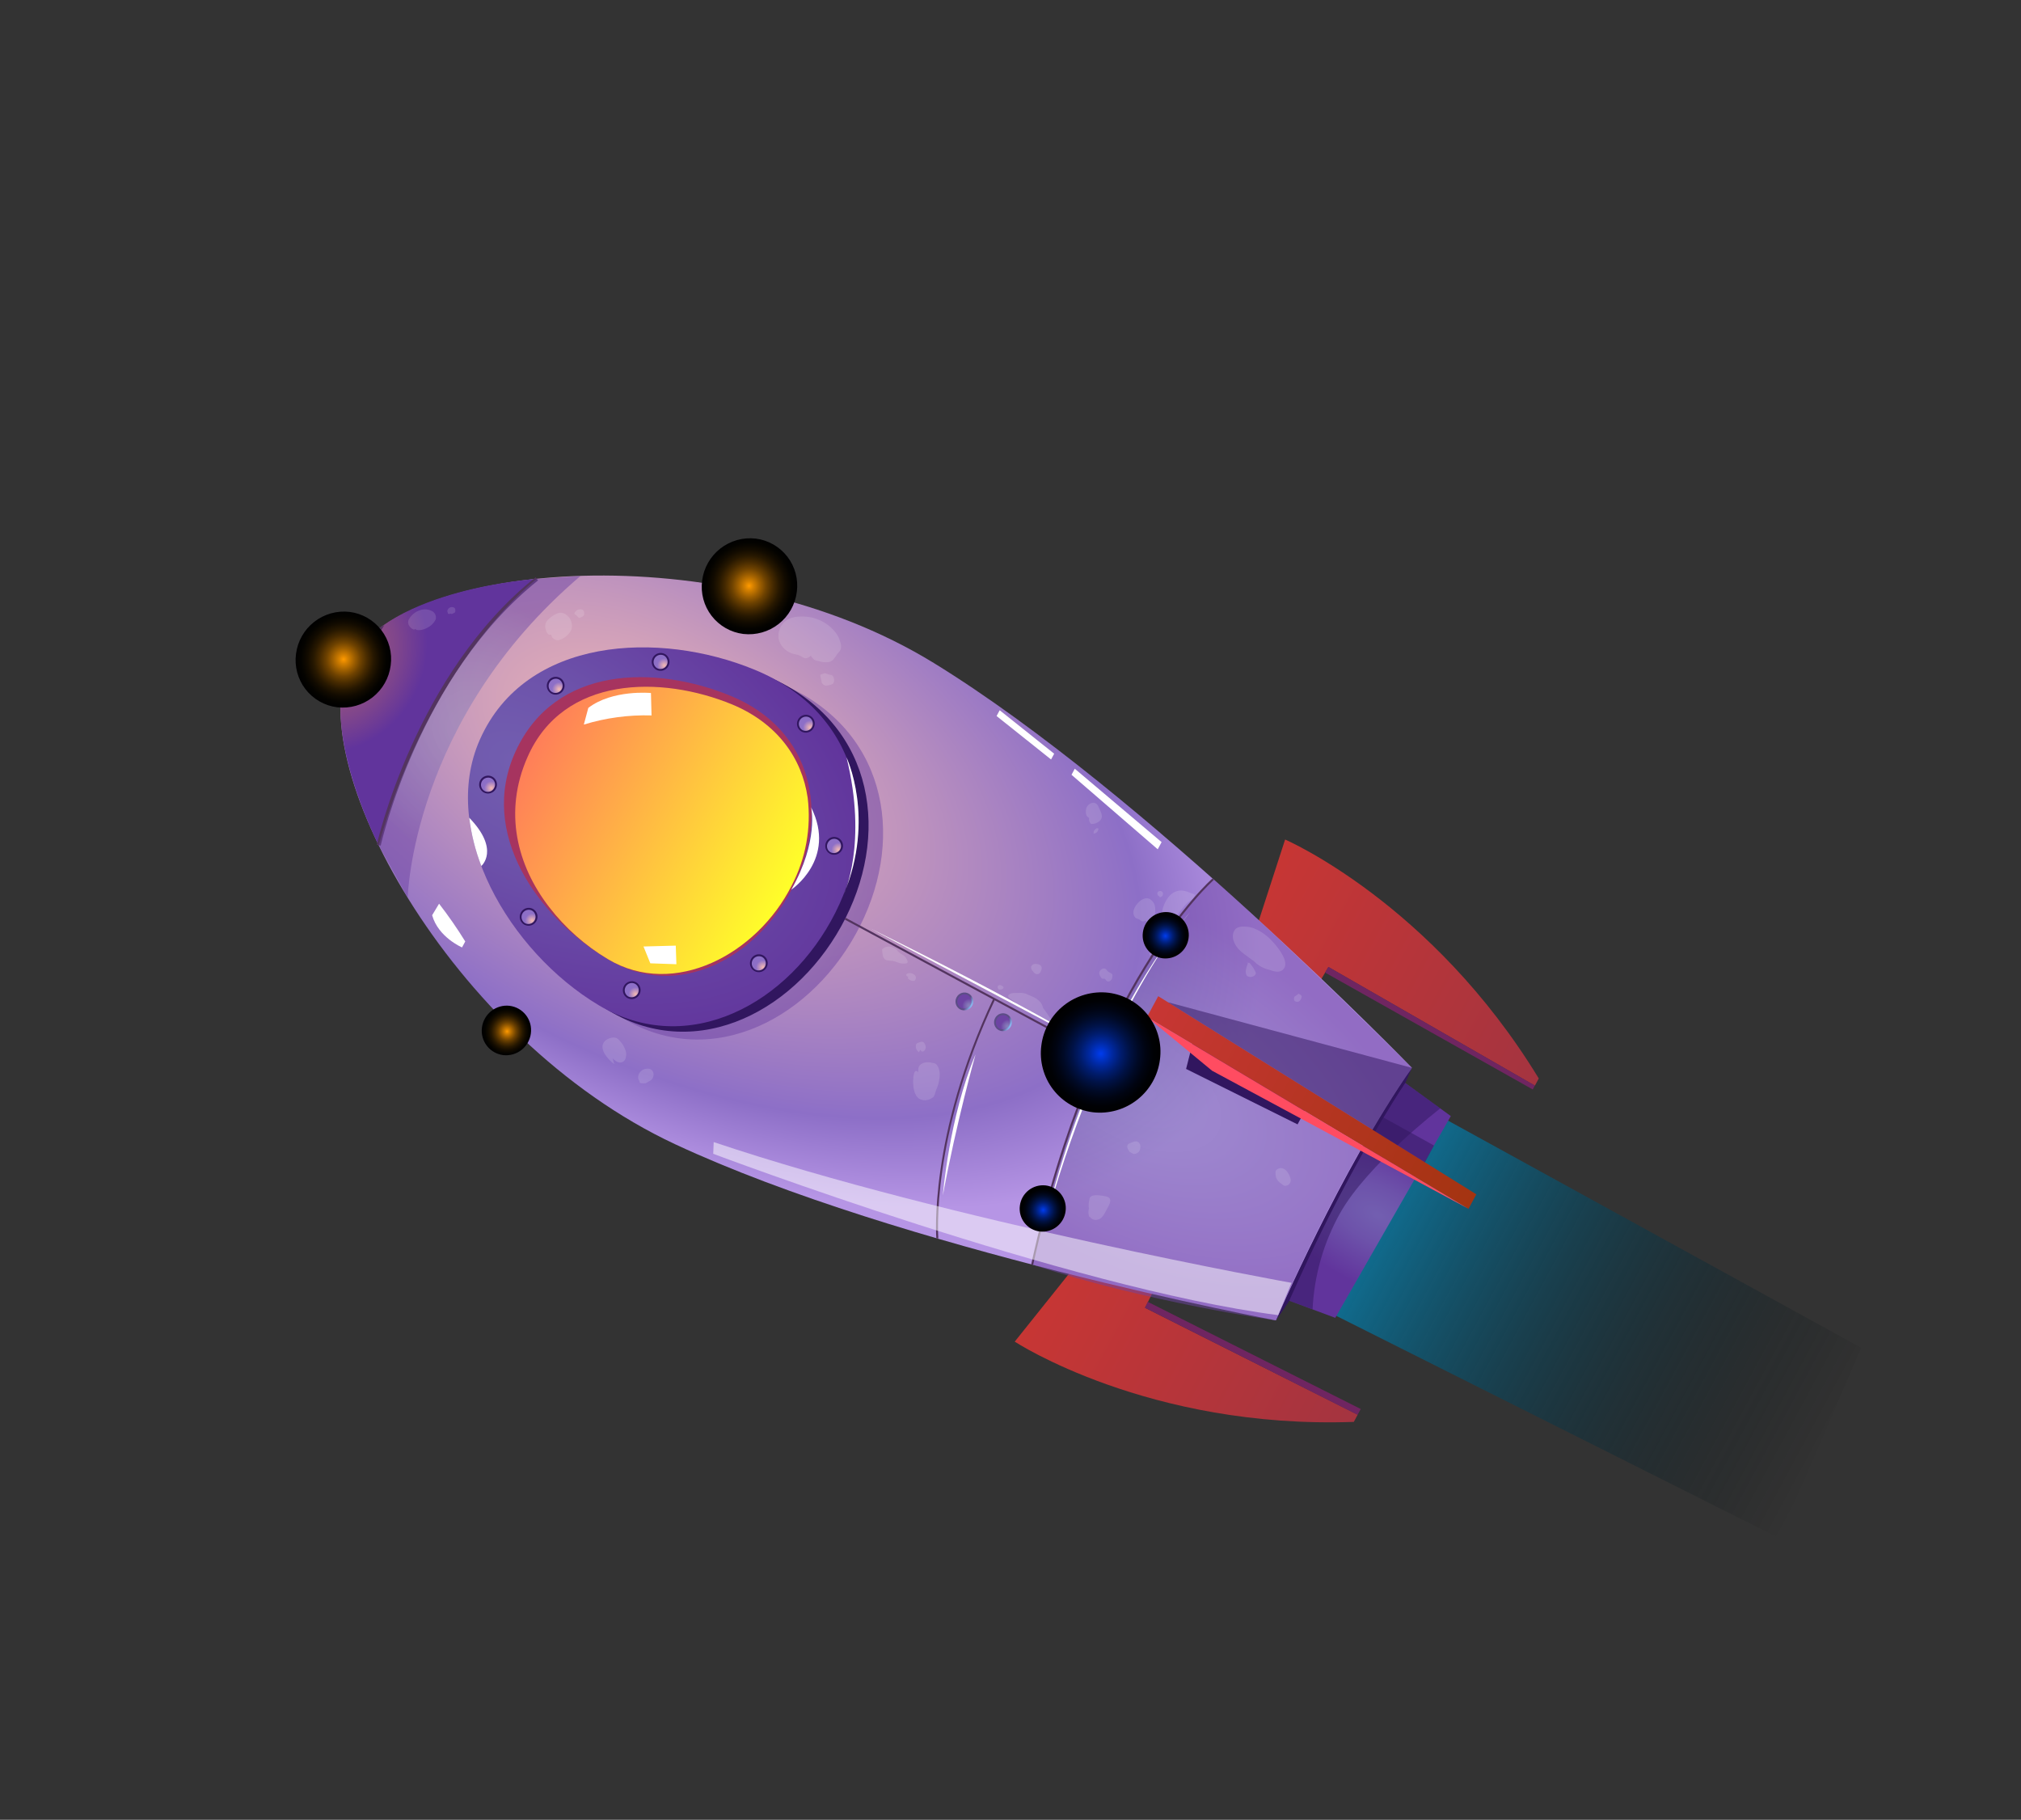 <?xml version="1.0" encoding="UTF-8" standalone="no"?>
<svg
   width="180"
   height="162.053"
   viewBox="0 0 180 162.053"
   fill="none"
   version="1.1"
   id="svg1099"
   sodipodi:docname="spaceship"
   inkscape:version="1.2.2 (732a01da63, 2022-12-09, custom)"
   xmlns:inkscape="http://www.inkscape.org/namespaces/inkscape"
   xmlns:sodipodi="http://sodipodi.sourceforge.net/DTD/sodipodi-0.dtd"
   xmlns="http://www.w3.org/2000/svg"
   xmlns:svg="http://www.w3.org/2000/svg">
  <rect x="0" y="0" width="180" height="162.053" fill="#333333" stroke="none"/>
  <sodipodi:namedview
     id="namedview1101"
     pagecolor="#ffffff"
     bordercolor="#000000"
     borderopacity="0.25"
     inkscape:showpageshadow="2"
     inkscape:pageopacity="0.0"
     inkscape:pagecheckerboard="0"
     inkscape:deskcolor="#d1d1d1"
     showgrid="false"
     inkscape:zoom="1.2557003"
     inkscape:cx="248.46693"
     inkscape:cy="307.79637"
     inkscape:window-width="1920"
     inkscape:window-height="1043"
     inkscape:window-x="0"
     inkscape:window-y="0"
     inkscape:window-maximized="1"
     inkscape:current-layer="svg1099" />
  <g
     clip-path="url(#clip1_110_3490)"
     id="g674"
     transform="translate(-506.092,5.792)">
    <path
       style="mix-blend-mode:screen;fill:url(#paint23_linear_110_3490)"
       d="m 624.797,111.23 39.763,19.951 7.303,-16.95 -37.406,-20.562 c 0,0 -7.932,12.328 -9.66,17.561 z"
       fill="url(#paint23_linear_110_3490)"
       id="path402" />
    <path
       fill-rule="evenodd"
       clip-rule="evenodd"
       d="m 618.133,76.416 2.417,-7.447 c 0,0 13.053,5.625 22.592,21.276 l -0.346,0.641 -18.393,-10.566 -0.775,1.332 z"
       fill="url(#paint24_linear_110_3490)"
       id="path404"
       style="fill:url(#paint24_linear_110_3490)" />
    <path
       fill-rule="evenodd"
       clip-rule="evenodd"
       d="m 601.491,107.401 -5.022,6.281 c 0,0 11.883,7.797 30.199,7.147 l 0.346,-0.642 -18.939,-9.518 0.685,-1.381 z"
       fill="url(#paint25_linear_110_3490)"
       id="path406"
       style="fill:url(#paint25_linear_110_3490)" />
    <path
       fill-rule="evenodd"
       clip-rule="evenodd"
       d="m 537.364,52.941 c -4.727,8.78 8.782,33.786 28.847,43.156 20.064,9.37 53.515,15.691 53.515,15.691 l 6.166,-11.188 5.945,-11.306 c 0,0 -23.71,-24.447 -42.562,-36.037 -18.852,-11.589 -47.216,-9.037 -51.911,-0.317 z"
       fill="url(#paint26_radial_110_3490)"
       id="path408"
       style="fill:url(#paint26_radial_110_3490)" />
    <path
       fill-rule="evenodd"
       clip-rule="evenodd"
       d="m 619.73,111.794 c 0,0 5.762,-13.41 12.111,-22.494 0,0 -5.532,13.227 -12.111,22.494 z"
       fill="#31165f"
       id="path410" />
    <path
       fill-rule="evenodd"
       clip-rule="evenodd"
       d="m 539.821,69.478 c 0,0 2.798,-14.531 14.082,-23.724 0,0 -13.053,0.849 -16.539,7.187 -3.137,5.703 2.457,16.537 2.457,16.537 z"
       fill="url(#paint27_radial_110_3490)"
       id="path412"
       style="fill:url(#paint27_radial_110_3490)" />
    <path
       d="m 554.014,45.893 c -10.602,8.467 -13.977,23.456 -14.018,23.62 l -0.347,-0.074 c 0.03,-0.151 3.44,-15.279 14.147,-23.825 z"
       fill="#53345f"
       id="path414" />
    <path
       fill-rule="evenodd"
       clip-rule="evenodd"
       d="m 536.459,56.266 3.868,-6.399 c 0,0 -4.145,2.066 -3.868,6.399 z"
       fill="#53345f"
       id="path416" />
    <path
       fill-rule="evenodd"
       clip-rule="evenodd"
       d="m 536.641,55.183 c 0.464,-1.328 1.101,-2.589 1.896,-3.751 0,0 -3.481,-0.941 -4.196,0.129 -0.714,1.07 2.3,3.622 2.3,3.622 z"
       fill="url(#paint28_linear_110_3490)"
       id="path418"
       style="fill:url(#paint28_linear_110_3490)" />
    <path
       style="mix-blend-mode:multiply;fill:url(#paint29_radial_110_3490)"
       opacity="0.5"
       fill-rule="evenodd"
       clip-rule="evenodd"
       d="m 598.036,106.824 c 0,0 4.065,-22.288 16.125,-34.329 7.12,6.246 17.678,16.808 17.678,16.808 0,0 -5.823,7.952 -12.11,22.493 0.002,-0.002 -11.263,-1.562 -21.693,-4.972 z"
       fill="url(#paint29_radial_110_3490)"
       id="path420" />
    <path
       style="mix-blend-mode:multiply;fill:url(#paint30_radial_110_3490)"
       opacity="0.5"
       fill-rule="evenodd"
       clip-rule="evenodd"
       d="m 551.035,61.249 c -3.65,8.241 2.641,18.918 10.588,23.663 7.946,4.745 16.975,-0.104 21.073,-8.257 4.098,-8.153 2.226,-17.755 -7.192,-21.623 -8.506,-3.508 -20.413,-2.942 -24.469,6.217 z"
       fill="url(#paint30_radial_110_3490)"
       id="path422" />
    <path
       fill-rule="evenodd"
       clip-rule="evenodd"
       d="m 549.738,60.551 c -3.65,8.241 2.641,18.918 10.587,23.663 7.947,4.745 16.976,-0.104 21.077,-8.255 4.1,-8.151 2.225,-17.755 -7.195,-21.624 -8.503,-3.507 -20.41,-2.941 -24.469,6.217 z"
       fill="#31165f"
       id="path424" />
    <path
       fill-rule="evenodd"
       clip-rule="evenodd"
       d="m 548.834,60.064 c -3.65,8.241 2.641,18.918 10.587,23.663 7.946,4.745 16.976,-0.104 21.076,-8.255 4.101,-8.151 2.226,-17.755 -7.194,-21.624 -8.504,-3.507 -20.41,-2.941 -24.469,6.217 z"
       fill="url(#paint31_radial_110_3490)"
       id="path426"
       style="fill:url(#paint31_radial_110_3490)" />
    <path
       fill-rule="evenodd"
       clip-rule="evenodd"
       d="m 552.022,61.102 c -3.393,7.33 2.023,14.838 8.236,18.551 6.213,3.713 13.27,-0.12 16.492,-6.524 3.222,-6.404 1.774,-13.924 -5.574,-16.95 -6.664,-2.746 -15.623,-2.74 -19.154,4.923 z"
       fill="#a6345f"
       id="path428" />
    <path
       fill-rule="evenodd"
       clip-rule="evenodd"
       d="m 578.027,65.248 c 0.328,2.692 -0.169,5.42 -1.427,7.823 -3.066,6.095 -10.463,10.077 -16.367,6.548 -2.021,-1.205 -3.797,-2.779 -5.235,-4.641 -2.83,-3.674 -4.094,-8.441 -1.925,-13.349 3.183,-7.267 11.901,-7.293 18.227,-4.69 4.06,1.694 6.221,4.815 6.727,8.309 z"
       fill="url(#paint32_linear_110_3490)"
       id="path430"
       style="fill:url(#paint32_linear_110_3490)" />
    <path
       d="m 581.415,75.94 -0.085,0.158 22.612,12.174 0.085,-0.158 z"
       fill="#53345f"
       id="path432" />
    <path
       d="m 598.111,106.835 -0.174,-0.036 c 5.472,-25.057 16.046,-34.279 16.15,-34.369 l 0.116,0.136 c -0.096,0.098 -10.621,9.288 -16.092,34.27 z"
       fill="#53345f"
       id="path434" />
    <path
       d="m 589.665,104.486 -0.177,0.017 c -0.01,-0.089 -0.7,-9.125 5.075,-21.375 l 0.155,0.084 c -5.765,12.197 -5.06,21.186 -5.053,21.274 z"
       fill="#53345f"
       id="path436" />
    <path
       fill-rule="evenodd"
       clip-rule="evenodd"
       d="m 621.659,94.334 -9.928,-4.937 0.778,-3.062 10.289,5.883 z"
       fill="#31165f"
       id="path438" />
    <path
       fill-rule="evenodd"
       clip-rule="evenodd"
       d="m 620.929,110.041 c 0,0 4.33,-10.27 10.327,-19.39 l 4.053,2.944 -10.293,17.968 z"
       fill="url(#paint33_radial_110_3490)"
       id="path440"
       style="fill:url(#paint33_radial_110_3490)" />
    <path
       opacity="0.5"
       fill-rule="evenodd"
       clip-rule="evenodd"
       d="m 622.997,110.804 c 0.141,-3.016 0.985,-5.958 2.464,-8.591 2.452,-4.337 8.914,-9.306 8.914,-9.306 l -3.119,-2.256 c 0,0 -6.625,9.894 -10.327,19.39 z"
       fill="#31165f"
       id="path442" />
    <path
       d="m 558.091,58.731 c 1.952,-0.599 3.989,-0.874 6.03,-0.814 l -0.052,-1.996 c 0,0 -3.419,-0.332 -5.58,1.326 z"
       fill="#ffffff"
       id="path444" />
    <path
       d="m 563.405,78.494 2.874,-0.078 0.056,1.656 -2.322,-0.08 z"
       fill="#ffffff"
       id="path446" />
    <path
       style="mix-blend-mode:multiply;fill:url(#paint34_radial_110_3490)"
       opacity="0.5"
       fill-rule="evenodd"
       clip-rule="evenodd"
       d="m 542.403,74.148 c 0,0 0.35,-15.849 15.394,-28.653 l -3.894,0.258 c 0,0 -9.37,7.02 -14.082,23.725 z"
       fill="url(#paint34_radial_110_3490)"
       id="path448" />
    <path
       fill-rule="evenodd"
       clip-rule="evenodd"
       d="m 595.797,84.533 c 0.092,0.05 0.173,0.117 0.238,0.199 0.066,0.081 0.115,0.175 0.144,0.275 0.029,0.1 0.039,0.205 0.028,0.309 -0.012,0.104 -0.043,0.204 -0.094,0.296 -0.099,0.186 -0.267,0.325 -0.469,0.387 -0.201,0.062 -0.418,0.041 -0.605,-0.057 -0.184,-0.101 -0.321,-0.272 -0.38,-0.474 -0.06,-0.202 -0.036,-0.419 0.064,-0.604 0.049,-0.092 0.115,-0.174 0.196,-0.241 0.08,-0.067 0.173,-0.117 0.273,-0.147 0.099,-0.031 0.204,-0.041 0.308,-0.031 0.104,0.01 0.205,0.041 0.297,0.09 z"
       fill="url(#paint35_linear_110_3490)"
       id="path450"
       style="fill:url(#paint35_linear_110_3490)" />
    <path
       fill-rule="evenodd"
       clip-rule="evenodd"
       d="m 595.721,84.674 c 0.145,0.084 0.251,0.22 0.297,0.381 0.045,0.161 0.026,0.333 -0.053,0.48 -0.079,0.147 -0.212,0.257 -0.371,0.308 -0.16,0.05 -0.332,0.037 -0.481,-0.038 -0.145,-0.084 -0.251,-0.22 -0.297,-0.381 -0.045,-0.161 -0.026,-0.333 0.053,-0.48 0.079,-0.147 0.212,-0.258 0.371,-0.308 0.159,-0.05 0.332,-0.037 0.481,0.038 z"
       fill="url(#paint36_radial_110_3490)"
       id="path452"
       style="fill:url(#paint36_radial_110_3490)" />
    <path
       fill-rule="evenodd"
       clip-rule="evenodd"
       d="m 592.364,82.684 c 0.183,0.102 0.319,0.273 0.377,0.475 0.057,0.202 0.033,0.418 -0.068,0.603 -0.1,0.186 -0.269,0.324 -0.471,0.386 -0.201,0.061 -0.419,0.041 -0.606,-0.058 -0.181,-0.103 -0.316,-0.273 -0.373,-0.474 -0.058,-0.201 -0.034,-0.416 0.066,-0.6 0.048,-0.093 0.114,-0.175 0.195,-0.242 0.08,-0.067 0.173,-0.117 0.273,-0.148 0.1,-0.031 0.205,-0.042 0.309,-0.032 0.105,0.01 0.206,0.04 0.298,0.09 z"
       fill="url(#paint37_linear_110_3490)"
       id="path454"
       style="fill:url(#paint37_linear_110_3490)" />
    <path
       fill-rule="evenodd"
       clip-rule="evenodd"
       d="m 592.288,82.825 c 0.145,0.084 0.251,0.22 0.296,0.381 0.046,0.161 0.027,0.333 -0.052,0.48 -0.079,0.147 -0.212,0.258 -0.372,0.308 -0.159,0.05 -0.331,0.037 -0.481,-0.038 -0.073,-0.04 -0.137,-0.094 -0.189,-0.159 -0.052,-0.065 -0.09,-0.14 -0.112,-0.22 -0.023,-0.08 -0.029,-0.164 -0.019,-0.246 0.011,-0.082 0.038,-0.162 0.079,-0.234 0.037,-0.074 0.089,-0.141 0.152,-0.195 0.063,-0.054 0.137,-0.095 0.216,-0.12 0.079,-0.025 0.163,-0.035 0.245,-0.027 0.083,0.007 0.164,0.031 0.237,0.07 z"
       fill="url(#paint38_radial_110_3490)"
       id="path456"
       style="fill:url(#paint38_radial_110_3490)" />
    <path
       d="m 563.052,82.758 c 0.209,-0.389 0.067,-0.871 -0.316,-1.078 -0.384,-0.207 -0.865,-0.059 -1.074,0.329 -0.21,0.389 -0.068,0.871 0.316,1.078 0.384,0.207 0.865,0.059 1.074,-0.329 z"
       fill="#31165f"
       id="path458" />
    <path
       fill-rule="evenodd"
       clip-rule="evenodd"
       d="m 562.658,81.817 c 0.145,0.084 0.251,0.22 0.297,0.381 0.045,0.161 0.026,0.333 -0.053,0.48 -0.079,0.147 -0.212,0.258 -0.371,0.308 -0.16,0.05 -0.332,0.037 -0.481,-0.038 -0.144,-0.084 -0.25,-0.22 -0.295,-0.381 -0.045,-0.16 -0.026,-0.332 0.053,-0.478 0.038,-0.074 0.089,-0.141 0.152,-0.195 0.063,-0.054 0.137,-0.095 0.216,-0.12 0.079,-0.025 0.163,-0.035 0.245,-0.027 0.083,0.007 0.164,0.031 0.237,0.07 z"
       fill="url(#paint39_radial_110_3490)"
       id="path460"
       style="fill:url(#paint39_radial_110_3490)" />
    <path
       fill-rule="evenodd"
       clip-rule="evenodd"
       d="m 553.552,75.143 c 0.185,0.101 0.322,0.272 0.381,0.474 0.06,0.202 0.036,0.419 -0.064,0.604 -0.049,0.092 -0.116,0.174 -0.196,0.241 -0.08,0.067 -0.173,0.117 -0.273,0.148 -0.1,0.031 -0.205,0.042 -0.309,0.032 -0.104,-0.01 -0.205,-0.04 -0.298,-0.089 -0.091,-0.05 -0.172,-0.118 -0.238,-0.2 -0.065,-0.082 -0.114,-0.175 -0.143,-0.276 -0.029,-0.1 -0.038,-0.205 -0.027,-0.309 0.011,-0.104 0.043,-0.204 0.094,-0.296 0.099,-0.186 0.267,-0.325 0.468,-0.387 0.202,-0.062 0.419,-0.041 0.605,0.057 z"
       fill="#31165f"
       id="path462" />
    <path
       fill-rule="evenodd"
       clip-rule="evenodd"
       d="m 553.472,75.293 c 0.144,0.084 0.251,0.22 0.296,0.381 0.046,0.161 0.027,0.333 -0.052,0.48 -0.079,0.147 -0.213,0.258 -0.372,0.308 -0.159,0.05 -0.332,0.037 -0.481,-0.038 -0.144,-0.084 -0.251,-0.22 -0.296,-0.381 -0.046,-0.161 -0.027,-0.333 0.052,-0.48 0.079,-0.147 0.213,-0.258 0.372,-0.308 0.159,-0.05 0.331,-0.037 0.481,0.038 z"
       fill="url(#paint40_radial_110_3490)"
       id="path464"
       style="fill:url(#paint40_radial_110_3490)" />
    <path
       fill-rule="evenodd"
       clip-rule="evenodd"
       d="m 574.056,79.278 c 0.092,0.05 0.172,0.117 0.238,0.199 0.066,0.081 0.114,0.175 0.144,0.275 0.029,0.1 0.039,0.205 0.027,0.309 -0.011,0.104 -0.043,0.204 -0.093,0.296 -0.099,0.186 -0.268,0.325 -0.469,0.387 -0.201,0.062 -0.419,0.041 -0.605,-0.057 -0.184,-0.101 -0.321,-0.272 -0.381,-0.474 -0.059,-0.202 -0.036,-0.419 0.065,-0.604 0.049,-0.092 0.115,-0.174 0.195,-0.241 0.081,-0.067 0.174,-0.117 0.273,-0.147 0.1,-0.031 0.205,-0.041 0.309,-0.031 0.104,0.01 0.205,0.04 0.297,0.089 z"
       fill="#31165f"
       id="path466" />
    <path
       fill-rule="evenodd"
       clip-rule="evenodd"
       d="m 573.975,79.428 c 0.145,0.084 0.251,0.22 0.297,0.381 0.045,0.161 0.026,0.333 -0.053,0.48 -0.079,0.147 -0.212,0.257 -0.371,0.308 -0.16,0.051 -0.332,0.037 -0.481,-0.038 -0.145,-0.084 -0.251,-0.22 -0.297,-0.381 -0.045,-0.161 -0.027,-0.333 0.053,-0.48 0.079,-0.147 0.212,-0.257 0.371,-0.308 0.159,-0.05 0.332,-0.037 0.481,0.038 z"
       fill="url(#paint41_radial_110_3490)"
       id="path468"
       style="fill:url(#paint41_radial_110_3490)" />
    <path
       fill-rule="evenodd"
       clip-rule="evenodd"
       d="m 580.762,68.827 c 0.092,0.05 0.173,0.117 0.239,0.199 0.065,0.081 0.114,0.175 0.144,0.275 0.03,0.1 0.039,0.205 0.028,0.309 -0.011,0.104 -0.042,0.205 -0.092,0.297 -0.1,0.186 -0.269,0.324 -0.471,0.386 -0.202,0.061 -0.419,0.041 -0.606,-0.058 -0.184,-0.101 -0.321,-0.272 -0.381,-0.474 -0.059,-0.202 -0.036,-0.419 0.065,-0.604 0.049,-0.092 0.115,-0.174 0.196,-0.241 0.08,-0.067 0.173,-0.117 0.273,-0.147 0.099,-0.031 0.204,-0.041 0.308,-0.031 0.104,0.01 0.205,0.041 0.297,0.09 z"
       fill="#31165f"
       id="path470" />
    <path
       fill-rule="evenodd"
       clip-rule="evenodd"
       d="m 580.681,68.977 c 0.145,0.084 0.251,0.22 0.296,0.381 0.046,0.161 0.027,0.333 -0.052,0.48 -0.079,0.147 -0.212,0.257 -0.372,0.308 -0.159,0.05 -0.331,0.037 -0.481,-0.038 -0.073,-0.04 -0.137,-0.094 -0.189,-0.159 -0.051,-0.065 -0.09,-0.14 -0.112,-0.22 -0.023,-0.08 -0.029,-0.164 -0.019,-0.246 0.011,-0.083 0.038,-0.162 0.079,-0.234 0.038,-0.074 0.089,-0.141 0.152,-0.195 0.063,-0.054 0.137,-0.095 0.216,-0.12 0.079,-0.025 0.163,-0.035 0.245,-0.027 0.083,0.007 0.164,0.032 0.237,0.071 z"
       fill="url(#paint42_radial_110_3490)"
       id="path472"
       style="fill:url(#paint42_radial_110_3490)" />
    <path
       d="m 578.561,59.029 c 0.209,-0.389 0.068,-0.871 -0.316,-1.078 -0.384,-0.207 -0.865,-0.059 -1.074,0.329 -0.209,0.389 -0.068,0.871 0.316,1.078 0.384,0.207 0.865,0.059 1.074,-0.329 z"
       fill="#31165f"
       id="path474" />
    <path
       fill-rule="evenodd"
       clip-rule="evenodd"
       d="m 578.168,58.092 c 0.145,0.084 0.251,0.22 0.297,0.381 0.045,0.161 0.027,0.333 -0.053,0.48 -0.079,0.147 -0.212,0.257 -0.371,0.308 -0.159,0.051 -0.332,0.037 -0.481,-0.038 -0.145,-0.084 -0.251,-0.22 -0.296,-0.381 -0.046,-0.161 -0.027,-0.333 0.052,-0.48 0.079,-0.147 0.212,-0.258 0.371,-0.308 0.16,-0.05 0.332,-0.037 0.481,0.038 z"
       fill="url(#paint43_radial_110_3490)"
       id="path476"
       style="fill:url(#paint43_radial_110_3490)" />
    <path
       fill-rule="evenodd"
       clip-rule="evenodd"
       d="m 565.307,52.444 c 0.092,0.05 0.173,0.117 0.239,0.199 0.065,0.081 0.114,0.175 0.143,0.275 0.03,0.1 0.039,0.205 0.028,0.309 -0.011,0.104 -0.043,0.204 -0.093,0.296 -0.099,0.186 -0.268,0.325 -0.469,0.387 -0.202,0.062 -0.419,0.041 -0.605,-0.057 -0.184,-0.101 -0.321,-0.271 -0.381,-0.472 -0.059,-0.201 -0.037,-0.418 0.063,-0.603 0.048,-0.093 0.115,-0.175 0.195,-0.242 0.081,-0.067 0.173,-0.117 0.273,-0.148 0.1,-0.031 0.205,-0.042 0.31,-0.032 0.104,0.01 0.205,0.04 0.297,0.09 z"
       fill="#31165f"
       id="path478" />
    <path
       fill-rule="evenodd"
       clip-rule="evenodd"
       d="m 565.231,52.585 c 0.145,0.084 0.251,0.22 0.297,0.381 0.045,0.161 0.027,0.333 -0.053,0.48 -0.079,0.147 -0.212,0.258 -0.371,0.308 -0.159,0.05 -0.332,0.037 -0.481,-0.038 -0.145,-0.084 -0.251,-0.22 -0.297,-0.381 -0.045,-0.161 -0.026,-0.333 0.053,-0.48 0.079,-0.147 0.212,-0.258 0.371,-0.308 0.16,-0.05 0.332,-0.037 0.481,0.038 z"
       fill="url(#paint44_radial_110_3490)"
       id="path480"
       style="fill:url(#paint44_radial_110_3490)" />
    <path
       fill-rule="evenodd"
       clip-rule="evenodd"
       d="m 555.963,54.568 c 0.091,0.05 0.172,0.117 0.238,0.199 0.065,0.081 0.114,0.175 0.144,0.275 0.029,0.1 0.038,0.205 0.027,0.309 -0.011,0.104 -0.043,0.204 -0.093,0.296 -0.099,0.186 -0.268,0.325 -0.469,0.387 -0.201,0.062 -0.419,0.041 -0.605,-0.057 -0.185,-0.101 -0.322,-0.272 -0.381,-0.474 -0.059,-0.202 -0.036,-0.419 0.065,-0.604 0.048,-0.092 0.115,-0.174 0.195,-0.241 0.081,-0.067 0.173,-0.117 0.273,-0.147 0.1,-0.031 0.205,-0.041 0.309,-0.031 0.104,0.01 0.204,0.041 0.297,0.09 z"
       fill="#31165f"
       id="path482" />
    <path
       fill-rule="evenodd"
       clip-rule="evenodd"
       d="m 555.882,54.717 c 0.145,0.084 0.251,0.22 0.297,0.381 0.045,0.161 0.026,0.333 -0.053,0.48 -0.079,0.147 -0.212,0.258 -0.371,0.308 -0.159,0.05 -0.332,0.037 -0.481,-0.038 -0.145,-0.084 -0.251,-0.22 -0.297,-0.381 -0.045,-0.161 -0.026,-0.333 0.053,-0.48 0.079,-0.147 0.212,-0.257 0.371,-0.308 0.16,-0.05 0.332,-0.037 0.481,0.038 z"
       fill="url(#paint45_radial_110_3490)"
       id="path484"
       style="fill:url(#paint45_radial_110_3490)" />
    <path
       fill-rule="evenodd"
       clip-rule="evenodd"
       d="m 549.94,63.371 c 0.185,0.101 0.321,0.272 0.381,0.474 0.059,0.202 0.036,0.419 -0.065,0.604 -0.048,0.092 -0.115,0.174 -0.195,0.241 -0.081,0.067 -0.173,0.117 -0.273,0.147 -0.1,0.031 -0.205,0.041 -0.309,0.031 -0.104,-0.01 -0.205,-0.041 -0.297,-0.09 -0.091,-0.05 -0.173,-0.117 -0.238,-0.199 -0.066,-0.081 -0.115,-0.175 -0.145,-0.275 -0.029,-0.1 -0.039,-0.205 -0.028,-0.309 0.011,-0.104 0.042,-0.205 0.092,-0.296 0.1,-0.186 0.269,-0.324 0.471,-0.386 0.202,-0.061 0.42,-0.041 0.606,0.058 z"
       fill="#31165f"
       id="path486" />
    <path
       fill-rule="evenodd"
       clip-rule="evenodd"
       d="m 549.859,63.521 c 0.073,0.04 0.138,0.094 0.19,0.159 0.051,0.065 0.09,0.14 0.112,0.22 0.023,0.08 0.029,0.164 0.018,0.246 -0.01,0.083 -0.037,0.162 -0.079,0.234 -0.037,0.074 -0.088,0.141 -0.151,0.195 -0.064,0.054 -0.137,0.095 -0.216,0.12 -0.079,0.025 -0.163,0.035 -0.246,0.027 -0.082,-0.007 -0.163,-0.032 -0.236,-0.07 -0.145,-0.084 -0.251,-0.22 -0.297,-0.381 -0.045,-0.161 -0.026,-0.333 0.053,-0.48 0.079,-0.147 0.212,-0.257 0.371,-0.308 0.16,-0.051 0.332,-0.037 0.481,0.038 z"
       fill="url(#paint46_radial_110_3490)"
       id="path488"
       style="fill:url(#paint46_radial_110_3490)" />
    <path
       fill-rule="evenodd"
       clip-rule="evenodd"
       d="m 627.007,120.198 0.279,-0.517 -18.966,-9.544 -0.257,0.525 z"
       fill="#6f2561"
       id="path490" />
    <path
       fill-rule="evenodd"
       clip-rule="evenodd"
       d="m 624.405,80.311 -0.297,0.504 18.498,10.411 0.189,-0.35 z"
       fill="#6f2561"
       id="path492" />
    <path
       fill-rule="evenodd"
       clip-rule="evenodd"
       d="m 608.251,84.772 0.998,-1.854 28.331,17.644 -0.695,1.292 z"
       fill="url(#paint47_linear_110_3490)"
       id="path494"
       style="fill:url(#paint47_linear_110_3490)" />
    <path
       fill-rule="evenodd"
       clip-rule="evenodd"
       d="m 608.251,84.772 5.796,4.786 22.838,12.296 z"
       fill="#ff4c61"
       id="path496" />
    <path
       opacity="0.5"
       fill-rule="evenodd"
       clip-rule="evenodd"
       d="m 610.12,83.46 21.721,5.841 -2.656,4.351 4.626,2.564 -0.806,1.498 z"
       fill="#31165f"
       id="path498" />
    <path
       d="m 547.243,78.576 c 0,0 -2.117,-0.903 -2.663,-2.866 l 0.618,-1.027 c 0.836,1.079 1.614,2.201 2.331,3.362 z"
       fill="#ffffff"
       id="path500" />
    <g
       style="mix-blend-mode:soft-light"
       id="g504">
      <path
         d="m 609.205,69.838 -7.679,-6.635 0.29,-0.54 7.733,6.536 z"
         fill="#ffffff"
         id="path502" />
    </g>
    <path
       fill-rule="evenodd"
       clip-rule="evenodd"
       d="m 571.382,46.577 c 0,0 1.094,-3.636 3.606,0.797 z"
       fill="url(#paint48_linear_110_3490)"
       id="path506"
       style="fill:url(#paint48_linear_110_3490)" />
    <path
       fill-rule="evenodd"
       clip-rule="evenodd"
       d="m 550.412,84.482 c 0,0 -0.745,3.517 2.528,2.494 z"
       fill="url(#paint49_linear_110_3490)"
       id="path508"
       style="fill:url(#paint49_linear_110_3490)" />
    <g
       style="mix-blend-mode:soft-light"
       opacity="0.5"
       id="g512">
      <path
         fill-rule="evenodd"
         clip-rule="evenodd"
         d="m 621.121,108.446 c 0,0 -30.394,-5.459 -51.464,-12.535 l -0.041,1.043 c 0,0 31.745,11.966 50.317,14.369 z"
         fill="#ffffff"
         id="path510" />
    </g>
    <g
       style="mix-blend-mode:soft-light"
       id="g516">
      <path
         fill-rule="evenodd"
         clip-rule="evenodd"
         d="m 599.705,61.84 -4.853,-3.87 0.277,-0.514 4.853,3.87 z"
         fill="#ffffff"
         id="path514" />
    </g>
    <g
       style="mix-blend-mode:soft-light"
       id="g520">
      <path
         fill-rule="evenodd"
         clip-rule="evenodd"
         d="m 590.069,100.65 c 0,0 0.546,-6.938 2.911,-12.55 0,0 -1.688,5.951 -2.911,12.55 z"
         fill="#ffffff"
         id="path518" />
    </g>
    <g
       style="mix-blend-mode:soft-light"
       id="g524">
      <path
         fill-rule="evenodd"
         clip-rule="evenodd"
         d="m 583.615,76.891 19.892,10.538 c 0,0 -6.997,-4.219 -19.892,-10.538 z"
         fill="#ffffff"
         id="path522" />
    </g>
    <g
       style="mix-blend-mode:soft-light"
       id="g528">
      <path
         fill-rule="evenodd"
         clip-rule="evenodd"
         d="m 599.4,102.328 c 0,0 3.312,-15.44 12.686,-26.9 0.014,0.008 -7.403,8.239 -12.686,26.9 z"
         fill="#ffffff"
         id="path526" />
    </g>
    <path
       fill-rule="evenodd"
       clip-rule="evenodd"
       d="m 548.96,71.325 c 0,0 1.703,-1.43 -1.08,-4.303 0.183,1.473 0.546,2.918 1.08,4.303 z"
       fill="#ffffff"
       id="path530" />
    <g
       style="mix-blend-mode:soft-light"
       id="g534">
      <path
         fill-rule="evenodd"
         clip-rule="evenodd"
         d="m 581.257,73.825 c 0,0 2.126,-4.49 0.227,-12.183 -0.014,-0.008 2.586,5.394 -0.227,12.183 z"
         fill="#ffffff"
         id="path532" />
    </g>
    <g
       style="mix-blend-mode:soft-light"
       id="g538">
      <path
         fill-rule="evenodd"
         clip-rule="evenodd"
         d="m 576.569,73.433 c 0,0 4.08,-2.724 1.763,-7.336 0.008,0.004 0.706,2.994 -1.763,7.336 z"
         fill="#ffffff"
         id="path536" />
    </g>
    <g
       style="mix-blend-mode:soft-light"
       opacity="0.36"
       id="g648">
      <g
         style="mix-blend-mode:soft-light"
         opacity="0.36"
         id="g542">
        <path
           fill-rule="evenodd"
           clip-rule="evenodd"
           d="m 584.657,78.746 c 0.031,0.308 0.009,0.857 0.39,0.968 0.179,0.03 0.359,0.051 0.54,0.061 0.158,0.03 0.312,0.077 0.461,0.139 0.244,0.101 0.511,0.13 0.771,0.084 0.167,-0.045 0.116,-0.215 0.042,-0.342 -0.062,-0.145 -0.161,-0.272 -0.287,-0.366 -0.179,-0.099 -0.347,-0.216 -0.501,-0.35 -0.059,-0.053 -0.092,-0.141 -0.156,-0.197 -0.089,-0.061 -0.183,-0.112 -0.283,-0.152 -0.158,-0.08 -0.338,-0.108 -0.513,-0.08 -0.176,0.028 -0.338,0.111 -0.464,0.236 z"
           fill="#ffffff"
           id="path540" />
      </g>
      <g
         style="mix-blend-mode:soft-light"
         opacity="0.36"
         id="g546">
        <path
           fill-rule="evenodd"
           clip-rule="evenodd"
           d="m 586.999,81.195 c -0.048,-0.006 -0.093,-0.025 -0.129,-0.057 -0.037,-0.031 -0.063,-0.073 -0.076,-0.119 0.183,-0.339 0.914,-0.099 0.87,0.286 -0.048,0.448 -0.569,0.226 -0.726,-0.005 z"
           fill="#ffffff"
           id="path544" />
      </g>
      <g
         style="mix-blend-mode:soft-light"
         opacity="0.36"
         id="g550">
        <path
           fill-rule="evenodd"
           clip-rule="evenodd"
           d="m 587.874,89.696 c 0.01,-0.221 -0.027,-0.43 0.123,-0.601 0.126,-0.14 0.294,-0.235 0.478,-0.271 0.227,-0.035 0.46,-0.021 0.681,0.042 0.111,0.004 0.218,0.04 0.308,0.104 0.337,0.316 0.366,0.926 0.289,1.34 -0.032,0.242 -0.091,0.479 -0.177,0.707 -0.08,0.15 -0.127,0.318 -0.181,0.478 -0.025,0.139 -0.079,0.271 -0.158,0.389 -0.094,0.081 -0.199,0.147 -0.313,0.196 -0.147,0.074 -0.309,0.111 -0.473,0.108 -0.164,-0.003 -0.325,-0.047 -0.469,-0.126 -0.501,-0.295 -0.577,-1.135 -0.56,-1.668 0.018,-0.432 0.101,-1.094 0.452,-0.697 z"
           fill="#ffffff"
           id="path548" />
      </g>
      <g
         style="mix-blend-mode:soft-light"
         opacity="0.36"
         id="g554">
        <path
           fill-rule="evenodd"
           clip-rule="evenodd"
           d="m 588.052,87.7 c 0.119,0.126 0.141,0.192 0.298,0.124 0.05,-0.032 0.092,-0.074 0.124,-0.123 0.031,-0.05 0.052,-0.105 0.06,-0.164 0.038,-0.213 -0.11,-0.588 -0.362,-0.559 -0.127,0.019 -0.38,0.09 -0.467,0.19 -0.054,0.131 -0.061,0.277 -0.018,0.412 0.043,0.135 0.132,0.251 0.252,0.326 z"
           fill="#ffffff"
           id="path552" />
      </g>
      <g
         style="mix-blend-mode:soft-light"
         opacity="0.36"
         id="g558">
        <path
           fill-rule="evenodd"
           clip-rule="evenodd"
           d="m 596.699,83.622 c 0.064,0.064 0.138,0.117 0.22,0.154 0.198,0.106 0.395,0.213 0.596,0.321 0.373,0.201 0.718,0.46 1.1,0.665 0.276,0.14 0.563,0.257 0.858,0.349 0.151,0.055 0.304,0.102 0.46,0.142 0.016,-0.031 -0.057,-0.078 -0.08,-0.109 -0.079,-0.104 -0.18,-0.195 -0.25,-0.302 -0.156,-0.245 -0.324,-0.495 -0.498,-0.727 -0.039,-0.038 -0.073,-0.081 -0.102,-0.128 -0.028,-0.063 -0.044,-0.141 -0.068,-0.205 -0.043,-0.121 -0.105,-0.235 -0.184,-0.336 -0.201,-0.218 -0.447,-0.39 -0.722,-0.501 -0.087,-0.047 -0.183,-0.066 -0.269,-0.109 -0.094,-0.051 -0.192,-0.096 -0.292,-0.135 -0.216,-0.067 -0.444,-0.09 -0.67,-0.069 -0.26,0.009 -0.679,-0.045 -0.875,0.184 -0.096,0.109 0.017,0.232 0.108,0.306 0.091,0.074 0.245,0.161 0.364,0.251 0.12,0.09 0.341,0.289 0.304,0.248 z"
           fill="#ffffff"
           id="path556" />
      </g>
      <g
         style="mix-blend-mode:soft-light"
         opacity="0.36"
         id="g562">
        <path
           fill-rule="evenodd"
           clip-rule="evenodd"
           d="m 595.079,82.4 c -0.063,-0.107 -0.211,-0.285 -0.085,-0.41 0.126,-0.126 0.306,-0.021 0.409,0.053 0.239,0.179 -0.202,0.376 -0.371,0.256 z"
           fill="#ffffff"
           id="path560" />
      </g>
      <g
         style="mix-blend-mode:soft-light"
         opacity="0.36"
         id="g566">
        <path
           fill-rule="evenodd"
           clip-rule="evenodd"
           d="m 598.097,80.708 c 0.06,0.106 0.154,0.189 0.267,0.235 0.078,0.026 0.164,0.021 0.238,-0.014 0.075,-0.035 0.133,-0.098 0.163,-0.175 0.129,-0.24 0.168,-0.434 -0.038,-0.607 -0.086,-0.053 -0.182,-0.087 -0.283,-0.101 -0.1,-0.013 -0.202,-0.005 -0.299,0.024 -0.077,0.03 -0.142,0.085 -0.186,0.155 -0.079,0.147 -0.015,0.272 0.063,0.398 z"
           fill="#ffffff"
           id="path564" />
      </g>
      <g
         style="mix-blend-mode:soft-light"
         opacity="0.36"
         id="g570">
        <path
           fill-rule="evenodd"
           clip-rule="evenodd"
           d="m 608.478,79.313 c 0.014,-0.456 0.083,-0.908 0.204,-1.348 0.144,-0.37 0.308,-0.732 0.493,-1.083 0.183,-0.518 0.329,-1.048 0.438,-1.586 0.098,-0.473 0.31,-0.914 0.619,-1.285 0.128,-0.149 0.285,-0.271 0.461,-0.358 0.177,-0.087 0.369,-0.137 0.565,-0.147 0.238,0.009 0.473,0.059 0.694,0.147 0.099,0.053 0.2,0.082 0.299,0.121 0.065,0.015 0.128,0.036 0.188,0.065 0.093,0.05 0.072,0.09 0.024,0.177 -0.072,0.159 -0.192,0.292 -0.343,0.38 -0.251,0.17 -0.47,0.382 -0.648,0.628 -0.182,0.23 -0.372,0.441 -0.539,0.683 l -0.498,0.701 c -0.146,0.198 -0.299,0.393 -0.444,0.595 -0.146,0.202 -0.263,0.413 -0.392,0.62 -0.13,0.207 -0.192,0.356 -0.288,0.534 -0.061,0.113 -0.138,0.21 -0.199,0.323 -0.047,0.087 -0.1,0.171 -0.16,0.249 -0.049,0.082 -0.094,0.165 -0.135,0.252 -0.101,0.123 -0.214,0.234 -0.339,0.332 z"
           fill="#ffffff"
           id="path568" />
      </g>
      <g
         style="mix-blend-mode:soft-light"
         opacity="0.36"
         id="g574">
        <path
           fill-rule="evenodd"
           clip-rule="evenodd"
           d="m 608.165,76.178 c 0.016,0.078 0.016,0.173 0.076,0.224 0.034,0.025 0.071,0.045 0.11,0.059 0.178,0.049 0.331,-0.215 0.401,-0.345 0.219,-0.373 0.289,-0.814 0.196,-1.236 -0.034,-0.144 -0.101,-0.278 -0.195,-0.392 -0.094,-0.114 -0.213,-0.205 -0.348,-0.265 -0.372,-0.109 -0.753,0.152 -0.991,0.425 -0.238,0.273 -0.456,0.658 -0.352,1.006 0.029,0.123 0.099,0.232 0.197,0.31 0.091,0.043 0.183,0.081 0.278,0.113 0.119,0.064 0.187,0.181 0.337,0.181 0.103,0.005 0.205,-0.023 0.291,-0.08 z"
           fill="#ffffff"
           id="path572" />
      </g>
      <g
         style="mix-blend-mode:soft-light"
         opacity="0.36"
         id="g578">
        <path
           fill-rule="evenodd"
           clip-rule="evenodd"
           d="m 609.357,74.024 c -0.039,-0.004 -0.075,-0.021 -0.104,-0.047 -0.03,-0.026 -0.05,-0.061 -0.058,-0.099 -0.023,-0.037 -0.033,-0.081 -0.028,-0.125 0.005,-0.044 0.025,-0.084 0.055,-0.115 0.026,-0.029 0.058,-0.052 0.093,-0.067 0.036,-0.015 0.074,-0.023 0.113,-0.022 0.039,7e-4 0.077,0.01 0.112,0.027 0.034,0.017 0.065,0.041 0.09,0.07 0.027,0.046 0.042,0.099 0.044,0.153 0.002,0.054 -0.01,0.107 -0.035,0.155 -0.025,0.052 -0.066,0.094 -0.118,0.119 -0.052,0.025 -0.111,0.032 -0.167,0.019 z"
           fill="#ffffff"
           id="path576" />
      </g>
      <g
         style="mix-blend-mode:soft-light"
         opacity="0.36"
         id="g582">
        <path
           fill-rule="evenodd"
           clip-rule="evenodd"
           d="m 603.099,67.057 c -0.03,0.138 -0.006,0.282 0.069,0.401 0.013,0.035 0.037,0.066 0.067,0.089 0.031,0.022 0.068,0.035 0.105,0.037 0.256,-0.003 0.501,-0.097 0.693,-0.265 0.062,-0.059 0.112,-0.129 0.146,-0.207 0.035,-0.078 0.053,-0.162 0.055,-0.247 -0.021,-0.151 -0.065,-0.297 -0.131,-0.435 -0.046,-0.123 -0.1,-0.24 -0.168,-0.364 -0.03,-0.105 -0.093,-0.199 -0.179,-0.266 -0.087,-0.067 -0.193,-0.104 -0.302,-0.106 -0.119,0.012 -0.233,0.053 -0.332,0.119 -0.099,0.066 -0.18,0.156 -0.237,0.26 -0.063,0.149 -0.089,0.311 -0.076,0.473 0.011,0.17 -0.008,0.313 0.29,0.51 z"
           fill="#ffffff"
           id="path580" />
      </g>
      <g
         style="mix-blend-mode:soft-light"
         opacity="0.36"
         id="g586">
        <path
           fill-rule="evenodd"
           clip-rule="evenodd"
           d="m 603.508,68.221 c 0.066,-0.104 0.152,-0.194 0.252,-0.265 0.048,0.026 0.105,-0.02 0.15,0.033 0.044,0.053 -0.032,0.194 -0.068,0.255 -0.047,0.08 -0.122,0.14 -0.211,0.167 -0.033,0.008 -0.172,0.049 -0.143,-0.026 z"
           fill="#ffffff"
           id="path584" />
      </g>
      <g
         style="mix-blend-mode:soft-light"
         opacity="0.36"
         id="g590">
        <path
           fill-rule="evenodd"
           clip-rule="evenodd"
           d="m 604.507,81.367 c 0.085,0.133 0.18,0.282 0.381,0.234 0.084,-0.037 0.156,-0.098 0.205,-0.176 0.05,-0.078 0.075,-0.169 0.073,-0.261 0.009,-0.09 0.016,-0.192 -0.06,-0.247 -0.075,-0.055 -0.172,-0.093 -0.257,-0.139 -0.2,-0.108 -0.232,-0.395 -0.523,-0.315 -0.069,0.022 -0.132,0.059 -0.185,0.107 -0.053,0.049 -0.096,0.108 -0.124,0.175 -0.071,0.228 0.085,0.446 0.219,0.61 z"
           fill="#ffffff"
           id="path588" />
      </g>
      <g
         style="mix-blend-mode:soft-light"
         opacity="0.36"
         id="g594">
        <path
           fill-rule="evenodd"
           clip-rule="evenodd"
           d="m 603.087,101.761 c -0.073,0.257 -0.072,0.528 10e-4,0.784 l 0.088,0.048 c 0.055,0.073 0.126,0.133 0.207,0.177 0.081,0.043 0.17,0.069 0.262,0.075 0.584,0.005 0.789,-0.504 1.022,-0.944 0.233,-0.439 0.625,-1.038 -0.134,-1.166 -0.336,-0.053 -0.898,-0.18 -1.229,-0.005 -0.178,0.093 -0.17,0.193 -0.195,0.361 -0.059,0.231 -0.073,0.471 -0.041,0.707 z"
           fill="#ffffff"
           id="path592" />
      </g>
      <g
         style="mix-blend-mode:soft-light"
         opacity="0.36"
         id="g598">
        <path
           fill-rule="evenodd"
           clip-rule="evenodd"
           d="m 606.699,96.78 c -0.085,-0.14 -0.272,-0.376 -0.193,-0.57 0.079,-0.194 0.179,-0.163 0.313,-0.229 0.294,-0.148 0.637,-0.255 0.81,0.141 0.034,0.106 0.043,0.218 0.027,0.328 -0.016,0.11 -0.058,0.215 -0.121,0.306 -0.112,0.14 -0.44,0.303 -0.593,0.154 z"
           fill="#ffffff"
           id="path596" />
      </g>
      <g
         style="mix-blend-mode:soft-light"
         opacity="0.36"
         id="g602">
        <path
           fill-rule="evenodd"
           clip-rule="evenodd"
           d="m 578.305,52.593 c 0.26,0.363 0.272,0.387 0.682,0.48 0.306,0.107 0.634,0.138 0.955,0.088 0.435,-0.13 0.551,-0.523 0.807,-0.823 0.099,-0.085 0.174,-0.195 0.218,-0.318 0.043,-0.123 0.053,-0.256 0.029,-0.384 -0.064,-0.337 -0.19,-0.659 -0.37,-0.95 -0.314,-0.445 -0.722,-0.815 -1.195,-1.085 -0.472,-0.27 -0.999,-0.432 -1.541,-0.476 -0.663,-0.047 -1.47,-0.019 -1.97,0.503 -0.215,0.213 -0.368,0.481 -0.444,0.774 -0.076,0.293 -0.071,0.602 0.014,0.893 0.108,0.281 0.282,0.532 0.507,0.732 0.225,0.2 0.495,0.343 0.787,0.417 l 0.417,0.093 c 0.165,0.069 0.323,0.154 0.472,0.254 0.18,0.064 0.382,0.049 0.632,-0.199 z"
           fill="#ffffff"
           id="path600" />
      </g>
      <g
         style="mix-blend-mode:soft-light"
         opacity="0.36"
         id="g606">
        <path
           fill-rule="evenodd"
           clip-rule="evenodd"
           d="m 579.145,54.303 c 0.467,-0.19 0.375,-0.162 0.749,-0.038 0.162,0.058 0.227,0.013 0.35,0.123 0.076,0.089 0.123,0.199 0.136,0.316 0.013,0.117 -0.01,0.234 -0.066,0.338 -0.077,0.144 -0.48,0.215 -0.618,0.214 -0.085,0.003 -0.169,-0.019 -0.242,-0.063 -0.072,-0.044 -0.13,-0.109 -0.167,-0.186 z"
           fill="#ffffff"
           id="path604" />
      </g>
      <g
         style="mix-blend-mode:soft-light"
         opacity="0.36"
         id="g610">
        <path
           fill-rule="evenodd"
           clip-rule="evenodd"
           d="m 560.655,88.455 c 0.245,0.223 0.548,0.513 0.933,0.298 0.256,-0.15 0.304,-0.565 0.26,-0.841 -0.116,-0.472 -0.38,-0.895 -0.754,-1.207 -0.345,-0.252 -0.984,-0.013 -1.212,0.309 -0.464,0.658 0.435,1.623 0.923,1.955 z"
           fill="#ffffff"
           id="path608" />
      </g>
      <g
         style="mix-blend-mode:soft-light"
         opacity="0.36"
         id="g614">
        <path
           fill-rule="evenodd"
           clip-rule="evenodd"
           d="m 563.604,90.669 c -0.104,-0.005 -0.432,0.037 -0.519,-0.046 -0.048,-0.026 -0.018,-0.101 -0.046,-0.145 -0.05,-0.072 -0.085,-0.154 -0.101,-0.241 -0.016,-0.087 -0.014,-0.176 0.007,-0.262 0.049,-0.174 0.153,-0.326 0.297,-0.435 0.144,-0.108 0.32,-0.166 0.5,-0.164 0.117,-0.016 0.237,0.011 0.336,0.076 0.099,0.065 0.17,0.165 0.202,0.279 0.042,0.153 0.026,0.317 -0.045,0.459 -0.071,0.142 -0.193,0.253 -0.341,0.311 z"
           fill="#ffffff"
           id="path612" />
      </g>
      <g
         style="mix-blend-mode:soft-light"
         opacity="0.36"
         id="g618">
        <path
           fill-rule="evenodd"
           clip-rule="evenodd"
           d="m 617.6,79.614 c 0.388,0.474 0.921,0.809 1.517,0.952 0.379,0.116 0.854,0.31 1.206,0.022 0.823,-0.676 -0.66,-2.335 -1.162,-2.812 -0.434,-0.418 -0.951,-0.74 -1.517,-0.945 -0.339,-0.109 -1.083,-0.196 -1.405,0.024 -0.415,0.283 -0.412,0.872 -0.228,1.262 0.402,0.946 1.396,1.28 2.06,1.969 z"
           fill="#ffffff"
           id="path616" />
      </g>
      <g
         style="mix-blend-mode:soft-light"
         opacity="0.36"
         id="g622">
        <path
           fill-rule="evenodd"
           clip-rule="evenodd"
           d="m 617.238,79.995 c -0.099,0.221 -0.166,0.455 -0.199,0.695 0.01,0.13 0.024,0.334 0.13,0.435 0.075,0.049 0.161,0.078 0.251,0.085 0.089,0.007 0.179,-0.009 0.26,-0.046 0.062,-0.018 0.118,-0.05 0.164,-0.095 0.046,-0.045 0.079,-0.1 0.098,-0.161 0.012,-0.096 -0.063,-0.22 -0.103,-0.303 -0.075,-0.152 -0.168,-0.295 -0.277,-0.426 -0.043,-0.069 -0.095,-0.132 -0.153,-0.189 -0.101,-0.083 -0.182,-0.028 -0.285,-0.047 z"
           fill="#ffffff"
           id="path620" />
      </g>
      <g
         style="mix-blend-mode:soft-light"
         opacity="0.36"
         id="g626">
        <path
           fill-rule="evenodd"
           clip-rule="evenodd"
           d="m 621.47,82.904 0.288,-0.21 c 0.102,0.081 0.255,0.108 0.269,0.258 -0.014,0.142 -0.076,0.276 -0.175,0.38 -0.05,0.051 -0.116,0.084 -0.187,0.093 -0.071,0.009 -0.143,-0.005 -0.205,-0.042 -0.153,-0.082 -0.137,-0.26 -0.088,-0.412 z"
           fill="#ffffff"
           id="path624" />
      </g>
      <g
         style="mix-blend-mode:soft-light"
         opacity="0.36"
         id="g630">
        <path
           fill-rule="evenodd"
           clip-rule="evenodd"
           d="m 620.273,99.649 c 0.041,0.063 0.102,0.11 0.172,0.136 0.07,0.025 0.147,0.027 0.219,0.006 0.122,-0.029 0.229,-0.102 0.3,-0.206 0.07,-0.104 0.098,-0.231 0.079,-0.355 -0.058,-0.359 -0.347,-0.879 -0.726,-0.988 -0.236,-0.069 -0.635,0.077 -0.625,0.363 0,0.161 0.018,0.322 0.056,0.478 0.097,0.231 0.268,0.423 0.486,0.546 z"
           fill="#ffffff"
           id="path628" />
      </g>
      <g
         style="mix-blend-mode:soft-light"
         opacity="0.36"
         id="g634">
        <path
           fill-rule="evenodd"
           clip-rule="evenodd"
           d="m 555.187,50.727 c 0.04,0.149 0.042,0.22 0.156,0.313 0.118,0.117 0.277,0.183 0.444,0.184 0.388,-0.086 0.736,-0.303 0.983,-0.615 0.1,-0.103 0.175,-0.227 0.219,-0.364 0.043,-0.137 0.055,-0.281 0.033,-0.423 -0.013,-0.166 -0.062,-0.327 -0.143,-0.472 -0.081,-0.145 -0.192,-0.272 -0.325,-0.371 -0.122,-0.112 -0.277,-0.182 -0.441,-0.201 -0.164,-0.019 -0.33,0.014 -0.475,0.094 -0.308,0.143 -0.584,0.348 -0.809,0.603 -0.081,0.102 -0.136,0.221 -0.161,0.348 -0.025,0.127 -0.02,0.258 0.015,0.383 0.051,0.25 0.19,0.616 0.504,0.519 z"
           fill="#ffffff"
           id="path632" />
      </g>
      <g
         style="mix-blend-mode:soft-light"
         opacity="0.36"
         id="g638">
        <path
           fill-rule="evenodd"
           clip-rule="evenodd"
           d="m 557.415,48.993 c -0.085,-0.046 -0.184,-0.099 -0.162,-0.193 0.038,-0.077 0.092,-0.146 0.158,-0.202 0.066,-0.056 0.142,-0.098 0.225,-0.124 0.13,-0.03 0.266,-0.011 0.383,0.053 0.064,0.065 0.102,0.152 0.106,0.243 0.014,0.066 0.007,0.135 -0.02,0.197 -0.028,0.062 -0.074,0.114 -0.132,0.147 -0.084,0.046 -0.273,0.174 -0.362,0.089 z"
           fill="#ffffff"
           id="path636" />
      </g>
      <g
         style="mix-blend-mode:soft-light"
         opacity="0.36"
         id="g642">
        <path
           fill-rule="evenodd"
           clip-rule="evenodd"
           d="m 543.041,50.209 c 0.116,0.085 0.258,0.125 0.401,0.114 0.261,-0.019 0.514,-0.097 0.739,-0.229 0.307,-0.155 0.556,-0.404 0.711,-0.711 0.035,-0.123 0.034,-0.254 -0.003,-0.376 -0.038,-0.122 -0.11,-0.231 -0.209,-0.314 -0.257,-0.174 -0.568,-0.251 -0.878,-0.217 -0.276,0.038 -0.54,0.141 -0.768,0.302 -0.229,0.161 -0.415,0.373 -0.545,0.621 -0.248,0.577 0.558,1.036 0.552,0.811 z"
           fill="#ffffff"
           id="path640" />
      </g>
      <g
         style="mix-blend-mode:soft-light"
         opacity="0.36"
         id="g646">
        <path
           fill-rule="evenodd"
           clip-rule="evenodd"
           d="m 546.254,48.852 c -0.085,0.03 -0.177,0.036 -0.265,0.018 0.007,-0.102 -0.067,-0.174 -0.053,-0.28 0.025,-0.103 0.089,-0.192 0.178,-0.25 0.055,-0.04 0.12,-0.065 0.188,-0.072 0.068,-0.007 0.136,0.004 0.198,0.032 0.141,0.076 0.147,0.141 0.144,0.289 -0.003,0.148 0.007,0.135 -0.105,0.195 -0.068,0.043 -0.14,0.079 -0.215,0.107 z"
           fill="#ffffff"
           id="path644" />
      </g>
    </g>
    <path
       fill-rule="evenodd"
       clip-rule="evenodd"
       d="m 599.482,100.855 c 0.443,0.239 0.664,0.697 0.489,1.022 -0.175,0.325 -0.678,0.393 -1.122,0.154 -0.444,-0.239 -0.661,-0.695 -0.486,-1.02 0.175,-0.325 0.675,-0.394 1.119,-0.156 z"
       fill="url(#paint50_linear_110_3490)"
       id="path650"
       style="fill:url(#paint50_linear_110_3490)" />
    <path
       fill-rule="evenodd"
       clip-rule="evenodd"
       d="m 599.415,100.98 c 0.351,0.188 0.522,0.547 0.384,0.804 -0.139,0.257 -0.532,0.311 -0.883,0.123 -0.35,-0.189 -0.522,-0.547 -0.383,-0.805 0.138,-0.257 0.535,-0.309 0.882,-0.122 z"
       fill="#ffffff"
       id="path652" />
    <path
       fill-rule="evenodd"
       clip-rule="evenodd"
       d="m 610.455,76.46 c 0.202,0.085 0.363,0.246 0.447,0.449 0.085,0.202 0.087,0.43 0.006,0.633 -0.126,0.18 -0.316,0.304 -0.532,0.344 -0.215,0.041 -0.438,-0.005 -0.621,-0.126 -0.202,-0.085 -0.363,-0.246 -0.448,-0.449 -0.085,-0.203 -0.088,-0.43 -0.007,-0.634 0.126,-0.18 0.318,-0.303 0.534,-0.344 0.215,-0.04 0.439,0.005 0.621,0.127 z"
       fill="url(#paint51_linear_110_3490)"
       id="path654"
       style="fill:url(#paint51_linear_110_3490)" />
    <path
       fill-rule="evenodd"
       clip-rule="evenodd"
       d="m 610.38,76.598 c 0.16,0.067 0.286,0.194 0.353,0.353 0.067,0.159 0.069,0.338 0.005,0.499 -0.099,0.141 -0.25,0.238 -0.419,0.27 -0.17,0.032 -0.346,-0.004 -0.489,-0.1 -0.159,-0.067 -0.286,-0.194 -0.353,-0.353 -0.067,-0.159 -0.068,-0.338 -0.005,-0.499 0.099,-0.141 0.25,-0.239 0.419,-0.271 0.17,-0.032 0.346,0.004 0.489,0.1 z"
       fill="#ffffff"
       id="path656" />
    <path
       d="m 604.787,88.626 c 0.242,-0.449 0.078,-1.008 -0.367,-1.247 -0.445,-0.239 -1.002,-0.069 -1.244,0.38 -0.242,0.45 -0.077,1.008 0.368,1.247 0.444,0.239 1.001,0.069 1.243,-0.38 z"
       fill="url(#paint52_linear_110_3490)"
       id="path658"
       style="fill:url(#paint52_linear_110_3490)" />
    <path
       fill-rule="evenodd"
       clip-rule="evenodd"
       d="m 604.327,87.55 c 0.168,0.092 0.293,0.248 0.347,0.432 0.054,0.184 0.032,0.382 -0.059,0.55 -0.09,0.169 -0.244,0.296 -0.427,0.352 -0.184,0.056 -0.382,0.038 -0.552,-0.052 -0.168,-0.092 -0.292,-0.248 -0.346,-0.432 -0.054,-0.184 -0.033,-0.382 0.059,-0.55 0.09,-0.169 0.244,-0.296 0.427,-0.352 0.183,-0.056 0.381,-0.038 0.551,0.052 z"
       fill="#ffffff"
       id="path660" />
    <path
       style="mix-blend-mode:screen;fill:url(#paint53_radial_110_3490)"
       d="m 604.807,82.611 c 0.695,0.086 1.366,0.308 1.974,0.655 0.608,0.347 1.141,0.811 1.568,1.366 0.428,0.555 0.741,1.188 0.921,1.865 0.181,0.676 0.225,1.382 0.131,2.076 -0.178,1.409 -0.905,2.69 -2.021,3.567 -1.117,0.877 -2.534,1.278 -3.945,1.116 -0.695,-0.086 -1.365,-0.309 -1.973,-0.656 -0.608,-0.347 -1.141,-0.811 -1.568,-1.366 -0.428,-0.554 -0.741,-1.188 -0.921,-1.865 -0.181,-0.676 -0.226,-1.382 -0.132,-2.075 0.178,-1.409 0.904,-2.69 2.021,-3.567 1.117,-0.877 2.534,-1.278 3.945,-1.116 z"
       fill="url(#paint53_radial_110_3490)"
       id="path662" />
    <path
       style="mix-blend-mode:screen;fill:url(#paint54_radial_110_3490)"
       d="m 573.391,42.169 c 0.554,0.068 1.09,0.246 1.575,0.523 0.485,0.277 0.911,0.647 1.252,1.089 0.341,0.442 0.591,0.948 0.736,1.488 0.144,0.54 0.18,1.103 0.105,1.656 -0.143,1.124 -0.723,2.147 -1.615,2.846 -0.892,0.7 -2.023,1.02 -3.149,0.891 -0.554,-0.069 -1.089,-0.247 -1.574,-0.524 -0.486,-0.277 -0.911,-0.648 -1.252,-1.09 -0.341,-0.443 -0.591,-0.948 -0.735,-1.488 -0.144,-0.54 -0.18,-1.103 -0.106,-1.656 0.144,-1.124 0.724,-2.146 1.615,-2.845 0.892,-0.699 2.022,-1.019 3.148,-0.89 z"
       fill="url(#paint54_radial_110_3490)"
       id="path664" />
    <path
       style="mix-blend-mode:screen;fill:url(#paint55_radial_110_3490)"
       d="m 537.221,48.698 c 0.554,0.068 1.09,0.246 1.575,0.523 0.485,0.277 0.911,0.647 1.252,1.089 0.341,0.442 0.591,0.948 0.736,1.488 0.144,0.54 0.18,1.103 0.105,1.656 -0.141,1.125 -0.721,2.148 -1.613,2.848 -0.892,0.7 -2.024,1.019 -3.151,0.889 -0.554,-0.068 -1.089,-0.246 -1.575,-0.523 -0.485,-0.277 -0.91,-0.647 -1.252,-1.089 -0.341,-0.442 -0.591,-0.948 -0.735,-1.488 -0.145,-0.54 -0.181,-1.103 -0.106,-1.656 0.143,-1.125 0.723,-2.147 1.614,-2.847 0.892,-0.7 2.024,-1.019 3.15,-0.89 z"
       fill="url(#paint55_radial_110_3490)"
       id="path666" />
    <path
       style="mix-blend-mode:screen;fill:url(#paint56_radial_110_3490)"
       d="m 551.478,83.776 c 0.286,0.035 0.563,0.127 0.814,0.27 0.25,0.143 0.47,0.334 0.647,0.563 0.176,0.229 0.305,0.49 0.38,0.768 0.075,0.279 0.093,0.57 0.055,0.856 -0.074,0.581 -0.374,1.11 -0.835,1.472 -0.46,0.362 -1.045,0.527 -1.627,0.461 -0.287,-0.035 -0.564,-0.128 -0.814,-0.271 -0.251,-0.143 -0.471,-0.335 -0.647,-0.564 -0.176,-0.229 -0.305,-0.49 -0.38,-0.769 -0.074,-0.279 -0.093,-0.57 -0.054,-0.856 0.075,-0.58 0.374,-1.108 0.835,-1.47 0.46,-0.361 1.044,-0.527 1.626,-0.461 z"
       fill="url(#paint56_radial_110_3490)"
       id="path668" />
    <path
       style="mix-blend-mode:screen;fill:url(#paint57_radial_110_3490)"
       d="m 610.17,75.439 c 0.269,0.032 0.529,0.118 0.765,0.251 0.235,0.134 0.442,0.312 0.608,0.527 0.166,0.214 0.287,0.459 0.358,0.721 0.07,0.262 0.088,0.534 0.052,0.803 -0.068,0.544 -0.348,1.038 -0.779,1.376 -0.432,0.338 -0.979,0.492 -1.523,0.428 -0.268,-0.033 -0.526,-0.118 -0.76,-0.252 -0.235,-0.134 -0.44,-0.312 -0.605,-0.526 -0.165,-0.213 -0.285,-0.458 -0.355,-0.718 -0.07,-0.26 -0.087,-0.532 -0.051,-0.799 0.067,-0.542 0.345,-1.036 0.774,-1.375 0.428,-0.339 0.973,-0.495 1.516,-0.436 z"
       fill="url(#paint57_radial_110_3490)"
       id="path670" />
    <path
       style="mix-blend-mode:screen;fill:url(#paint58_radial_110_3490)"
       d="m 599.228,99.771 c 0.268,0.033 0.526,0.119 0.76,0.252 0.235,0.134 0.44,0.313 0.605,0.527 0.165,0.214 0.285,0.458 0.355,0.719 0.069,0.26 0.086,0.532 0.05,0.8 -0.069,0.543 -0.349,1.037 -0.779,1.375 -0.43,0.338 -0.977,0.492 -1.52,0.43 -0.268,-0.033 -0.527,-0.119 -0.762,-0.252 -0.234,-0.134 -0.44,-0.313 -0.605,-0.527 -0.165,-0.214 -0.286,-0.458 -0.355,-0.719 -0.07,-0.261 -0.087,-0.533 -0.051,-0.801 0.069,-0.543 0.349,-1.037 0.78,-1.375 0.431,-0.338 0.978,-0.492 1.522,-0.429 z"
       fill="url(#paint58_radial_110_3490)"
       id="path672" />
  </g>
  <defs
     id="defs1097">
    <radialGradient
       id="paint0_radial_110_3490"
       cx="0"
       cy="0"
       r="1"
       gradientUnits="userSpaceOnUse"
       gradientTransform="matrix(276.007,0,0,275.972,276.007,275.972)">
      <stop
         offset="0.81"
         stop-color="#008BC4"
         id="stop676" />
      <stop
         offset="0.979"
         stop-opacity="0"
         id="stop678" />
    </radialGradient>
    <radialGradient
       id="paint1_radial_110_3490"
       cx="0"
       cy="0"
       r="1"
       gradientUnits="userSpaceOnUse"
       gradientTransform="matrix(352.047,0,0,352.003,221.372,192.218)">
      <stop
         stop-color="#7C83FF"
         id="stop681" />
      <stop
         offset="0.84"
         stop-color="#482088"
         id="stop683" />
      <stop
         offset="0.95"
         stop-color="#403B77"
         id="stop685" />
      <stop
         offset="1"
         stop-color="#4D79D1"
         id="stop687" />
    </radialGradient>
    <radialGradient
       id="paint2_radial_110_3490"
       cx="0"
       cy="0"
       r="1"
       gradientUnits="userSpaceOnUse"
       gradientTransform="matrix(106.487,-68.171,32.721,51.111,425.22,481.752)">
      <stop
         stop-color="#2C6AFF"
         id="stop690" />
      <stop
         offset="1"
         stop-opacity="0"
         id="stop692" />
    </radialGradient>
    <radialGradient
       id="paint3_radial_110_3490"
       cx="0"
       cy="0"
       r="1"
       gradientUnits="userSpaceOnUse"
       gradientTransform="matrix(-46.095,24.879,-24.879,-46.095,269.268,332.713)">
      <stop
         stop-color="#F4DBEE"
         id="stop695" />
      <stop
         offset="1"
         stop-color="#D1BDE5"
         id="stop697" />
    </radialGradient>
    <linearGradient
       id="paint4_linear_110_3490"
       x1="291.577"
       y1="337.249"
       x2="250.117"
       y2="343.2"
       gradientUnits="userSpaceOnUse">
      <stop
         stop-color="#AA367C"
         id="stop700" />
      <stop
         offset="1"
         stop-color="#4A2FBD"
         id="stop702" />
    </linearGradient>
    <linearGradient
       id="paint5_linear_110_3490"
       x1="329.052"
       y1="316.685"
       x2="274.373"
       y2="346.197"
       gradientUnits="userSpaceOnUse">
      <stop
         stop-color="#9579A7"
         id="stop705" />
      <stop
         offset="1"
         stop-color="white"
         id="stop707" />
    </linearGradient>
    <radialGradient
       id="paint6_radial_110_3490"
       cx="0"
       cy="0"
       r="1"
       gradientUnits="userSpaceOnUse"
       gradientTransform="matrix(-49.137,26.521,-26.521,-49.137,335.19,504.066)">
      <stop
         stop-color="#F4F1FF"
         id="stop710" />
      <stop
         offset="1"
         stop-color="#D1BDE5"
         id="stop712" />
    </radialGradient>
    <radialGradient
       id="paint7_radial_110_3490"
       cx="0"
       cy="0"
       r="1"
       gradientUnits="userSpaceOnUse"
       gradientTransform="matrix(-50.315,27.156,-27.156,-50.315,429.565,303.374)">
      <stop
         stop-color="#F4DBEE"
         id="stop715" />
      <stop
         offset="1"
         stop-color="#D1BDE5"
         id="stop717" />
    </radialGradient>
    <radialGradient
       id="paint8_radial_110_3490"
       cx="0"
       cy="0"
       r="1"
       gradientUnits="userSpaceOnUse"
       gradientTransform="matrix(-59.248,31.978,-31.978,-59.248,462.568,446.789)">
      <stop
         stop-color="#F4F1FF"
         id="stop720" />
      <stop
         offset="1"
         stop-color="#D1BDE5"
         id="stop722" />
    </radialGradient>
    <linearGradient
       id="paint9_linear_110_3490"
       x1="525.451"
       y1="459.275"
       x2="447.527"
       y2="470.638"
       gradientUnits="userSpaceOnUse">
      <stop
         stop-color="#AA367C"
         id="stop725" />
      <stop
         offset="1"
         stop-color="#4A2FBD"
         id="stop727" />
    </linearGradient>
    <linearGradient
       id="paint10_linear_110_3490"
       x1="407.466"
       y1="509.787"
       x2="334.769"
       y2="520.482"
       gradientUnits="userSpaceOnUse">
      <stop
         stop-color="#AA367C"
         id="stop730" />
      <stop
         offset="1"
         stop-color="#4A2FBD"
         id="stop732" />
    </linearGradient>
    <linearGradient
       id="paint11_linear_110_3490"
       x1="441.315"
       y1="314.65"
       x2="395.787"
       y2="321.181"
       gradientUnits="userSpaceOnUse">
      <stop
         stop-color="#AA367C"
         id="stop735" />
      <stop
         offset="1"
         stop-color="#4A2FBD"
         id="stop737" />
    </linearGradient>
    <linearGradient
       id="paint12_linear_110_3490"
       x1="508.892"
       y1="353.989"
       x2="335.02"
       y2="447.833"
       gradientUnits="userSpaceOnUse">
      <stop
         stop-color="white"
         id="stop740" />
      <stop
         offset="1"
         stop-color="#9579A7"
         id="stop742" />
    </linearGradient>
    <linearGradient
       id="paint13_linear_110_3490"
       x1="351.441"
       y1="279.093"
       x2="256.552"
       y2="103.285"
       gradientUnits="userSpaceOnUse">
      <stop
         stop-color="#D1BDE5"
         id="stop745" />
      <stop
         offset="1"
         stop-color="white"
         id="stop747" />
    </linearGradient>
    <linearGradient
       id="paint14_linear_110_3490"
       x1="362.453"
       y1="170.661"
       x2="185.061"
       y2="196.392"
       gradientUnits="userSpaceOnUse">
      <stop
         stop-color="#AA367C"
         id="stop750" />
      <stop
         offset="1"
         stop-color="#4A2FBD"
         id="stop752" />
    </linearGradient>
    <linearGradient
       id="paint15_linear_110_3490"
       x1="417.902"
       y1="176.17"
       x2="238.643"
       y2="272.921"
       gradientUnits="userSpaceOnUse">
      <stop
         stop-color="white"
         id="stop755" />
      <stop
         offset="1"
         stop-color="#9579A7"
         id="stop757" />
    </linearGradient>
    <linearGradient
       id="paint16_linear_110_3490"
       x1="398.339"
       y1="241.982"
       x2="347.985"
       y2="148.685"
       gradientUnits="userSpaceOnUse">
      <stop
         stop-color="#D1BDE5"
         id="stop760" />
      <stop
         offset="1"
         stop-color="#F4DBEE"
         id="stop762" />
    </linearGradient>
    <linearGradient
       id="paint17_linear_110_3490"
       x1="410.965"
       y1="542.749"
       x2="370.063"
       y2="564.825"
       gradientUnits="userSpaceOnUse">
      <stop
         stop-color="white"
         id="stop765" />
      <stop
         offset="1"
         stop-color="#9579A7"
         id="stop767" />
    </linearGradient>
    <linearGradient
       id="paint18_linear_110_3490"
       x1="535.63"
       y1="489.793"
       x2="497.11"
       y2="510.584"
       gradientUnits="userSpaceOnUse">
      <stop
         stop-color="white"
         id="stop770" />
      <stop
         offset="1"
         stop-color="#9579A7"
         id="stop772" />
    </linearGradient>
    <linearGradient
       id="paint19_linear_110_3490"
       x1="357.554"
       y1="202.526"
       x2="190.46"
       y2="227.008"
       gradientUnits="userSpaceOnUse">
      <stop
         stop-color="#5A30B2"
         id="stop775" />
      <stop
         offset="1"
         stop-color="#AA367C"
         id="stop777" />
      <stop
         offset="1"
         stop-color="#4A2FBD"
         id="stop779" />
    </linearGradient>
    <linearGradient
       id="paint20_linear_110_3490"
       x1="508.65"
       y1="285.856"
       x2="482.104"
       y2="300.184"
       gradientUnits="userSpaceOnUse">
      <stop
         stop-color="white"
         id="stop782" />
      <stop
         offset="1"
         stop-color="#9579A7"
         id="stop784" />
    </linearGradient>
    <linearGradient
       id="paint21_linear_110_3490"
       x1="213.606"
       y1="329.625"
       x2="197.472"
       y2="338.333"
       gradientUnits="userSpaceOnUse">
      <stop
         stop-color="#9579A7"
         id="stop787" />
      <stop
         offset="1"
         stop-color="white"
         id="stop789" />
    </linearGradient>
    <linearGradient
       id="paint22_linear_110_3490"
       x1="371.166"
       y1="325.643"
       x2="349.432"
       y2="328.801"
       gradientUnits="userSpaceOnUse">
      <stop
         stop-color="#AA367C"
         id="stop792" />
      <stop
         offset="1"
         stop-color="#4A2FBD"
         id="stop794" />
    </linearGradient>
    <linearGradient
       id="paint23_linear_110_3490"
       x1="670.171"
       y1="121.012"
       x2="630.746"
       y2="99.786"
       gradientUnits="userSpaceOnUse">
      <stop
         stop-opacity="0"
         id="stop797" />
      <stop
         offset="1"
         stop-color="#106D90"
         id="stop799" />
    </linearGradient>
    <linearGradient
       id="paint24_linear_110_3490"
       x1="644.653"
       y1="87.425"
       x2="618.257"
       y2="73.214"
       gradientUnits="userSpaceOnUse">
      <stop
         stop-color="#A43440"
         id="stop802" />
      <stop
         offset="1"
         stop-color="#C73634"
         id="stop804" />
    </linearGradient>
    <linearGradient
       id="paint25_linear_110_3490"
       x1="625.15"
       y1="123.649"
       x2="598.754"
       y2="109.437"
       gradientUnits="userSpaceOnUse">
      <stop
         stop-color="#A43440"
         id="stop807" />
      <stop
         offset="1"
         stop-color="#C73634"
         id="stop809" />
    </linearGradient>
    <radialGradient
       id="paint26_radial_110_3490"
       cx="0"
       cy="0"
       r="1"
       gradientUnits="userSpaceOnUse"
       gradientTransform="matrix(16.148,-29.992,54.127,29.142,564.324,61.573)">
      <stop
         stop-color="#F4BAB3"
         id="stop812" />
      <stop
         offset="0.77"
         stop-color="#8D6FC7"
         id="stop814" />
      <stop
         offset="0.96"
         stop-color="#B695E5"
         id="stop816" />
    </radialGradient>
    <radialGradient
       id="paint27_radial_110_3490"
       cx="0"
       cy="0"
       r="1"
       gradientUnits="userSpaceOnUse"
       gradientTransform="matrix(4.34,-8.062,7.192,3.872,535.84,52.371)">
      <stop
         offset="0.02"
         stop-color="#AB5E75"
         id="stop819" />
      <stop
         offset="0.25"
         stop-color="#9F577B"
         id="stop821" />
      <stop
         offset="0.67"
         stop-color="#7F458C"
         id="stop823" />
      <stop
         offset="0.99"
         stop-color="#61349C"
         id="stop825" />
    </radialGradient>
    <linearGradient
       id="paint28_linear_110_3490"
       x1="537.636"
       y1="53.335"
       x2="534.338"
       y2="51.56"
       gradientUnits="userSpaceOnUse">
      <stop
         stop-color="#FFFF18"
         id="stop828" />
      <stop
         offset="1"
         stop-color="#FF7400"
         id="stop830" />
    </linearGradient>
    <radialGradient
       id="paint29_radial_110_3490"
       cx="0"
       cy="0"
       r="1"
       gradientUnits="userSpaceOnUse"
       gradientTransform="matrix(7.668,-14.241,25.83,13.907,607.061,91.025)">
      <stop
         offset="0.02"
         stop-color="#8881BC"
         id="stop833" />
      <stop
         offset="0.29"
         stop-color="#8375B7"
         id="stop835" />
      <stop
         offset="0.77"
         stop-color="#7555AA"
         id="stop837" />
      <stop
         offset="0.99"
         stop-color="#6D43A3"
         id="stop839" />
    </radialGradient>
    <radialGradient
       id="paint30_radial_110_3490"
       cx="0"
       cy="0"
       r="1"
       gradientUnits="userSpaceOnUse"
       gradientTransform="matrix(8.153,-15.144,14.995,8.073,567.39,69.577)">
      <stop
         offset="0.02"
         stop-color="#8881BC"
         id="stop842" />
      <stop
         offset="0.29"
         stop-color="#8375B7"
         id="stop844" />
      <stop
         offset="0.77"
         stop-color="#7555AA"
         id="stop846" />
      <stop
         offset="0.99"
         stop-color="#6D43A3"
         id="stop848" />
    </radialGradient>
    <radialGradient
       id="paint31_radial_110_3490"
       cx="0"
       cy="0"
       r="1"
       gradientUnits="userSpaceOnUse"
       gradientTransform="matrix(10.144,-18.841,31.121,16.755,552.714,62.489)">
      <stop
         offset="0.02"
         stop-color="#725EB0"
         id="stop851" />
      <stop
         offset="0.38"
         stop-color="#6D52AA"
         id="stop853" />
      <stop
         offset="0.99"
         stop-color="#61349C"
         id="stop855" />
    </radialGradient>
    <linearGradient
       id="paint32_linear_110_3490"
       x1="576.192"
       y1="73.875"
       x2="553.134"
       y2="61.46"
       gradientUnits="userSpaceOnUse">
      <stop
         stop-color="#FFFF29"
         id="stop858" />
      <stop
         offset="1"
         stop-color="#FF7E59"
         id="stop860" />
    </linearGradient>
    <radialGradient
       id="paint33_radial_110_3490"
       cx="0"
       cy="0"
       r="1"
       gradientUnits="userSpaceOnUse"
       gradientTransform="matrix(3.012,-5.595,10.147,5.463,628.83,102.43)">
      <stop
         offset="0.02"
         stop-color="#725EB0"
         id="stop863" />
      <stop
         offset="0.38"
         stop-color="#6D52AA"
         id="stop865" />
      <stop
         offset="0.99"
         stop-color="#61349C"
         id="stop867" />
    </radialGradient>
    <radialGradient
       id="paint34_radial_110_3490"
       cx="0"
       cy="0"
       r="1"
       gradientUnits="userSpaceOnUse"
       gradientTransform="matrix(5.551,-10.31,10.209,5.496,548.011,58.98)">
      <stop
         offset="0.02"
         stop-color="#8881BC"
         id="stop870" />
      <stop
         offset="0.29"
         stop-color="#8375B7"
         id="stop872" />
      <stop
         offset="0.77"
         stop-color="#7555AA"
         id="stop874" />
      <stop
         offset="0.99"
         stop-color="#6D43A3"
         id="stop876" />
    </radialGradient>
    <linearGradient
       id="paint35_linear_110_3490"
       x1="596.113"
       y1="85.61"
       x2="594.723"
       y2="84.862"
       gradientUnits="userSpaceOnUse">
      <stop
         stop-color="#8DC7FF"
         id="stop879" />
      <stop
         offset="0.32"
         stop-color="#5C4D86"
         id="stop881" />
    </linearGradient>
    <radialGradient
       id="paint36_radial_110_3490"
       cx="0"
       cy="0"
       r="1"
       gradientUnits="userSpaceOnUse"
       gradientTransform="matrix(0.3,-0.556,0.551,0.297,595.853,85.627)">
      <stop
         offset="0.02"
         stop-color="#8881BC"
         id="stop884" />
      <stop
         offset="0.29"
         stop-color="#8375B7"
         id="stop886" />
      <stop
         offset="0.77"
         stop-color="#7555AA"
         id="stop888" />
      <stop
         offset="1"
         stop-color="#6D43A3"
         id="stop890" />
    </radialGradient>
    <linearGradient
       id="paint37_linear_110_3490"
       x1="592.683"
       y1="83.763"
       x2="591.29"
       y2="83.013"
       gradientUnits="userSpaceOnUse">
      <stop
         stop-color="#8DC7FF"
         id="stop893" />
      <stop
         offset="0.32"
         stop-color="#5C4D86"
         id="stop895" />
    </linearGradient>
    <radialGradient
       id="paint38_radial_110_3490"
       cx="0"
       cy="0"
       r="1"
       gradientUnits="userSpaceOnUse"
       gradientTransform="matrix(0.3,-0.556,0.551,0.297,592.409,83.772)">
      <stop
         offset="0.02"
         stop-color="#8881BC"
         id="stop898" />
      <stop
         offset="0.29"
         stop-color="#8375B7"
         id="stop900" />
      <stop
         offset="0.77"
         stop-color="#7555AA"
         id="stop902" />
      <stop
         offset="1"
         stop-color="#6D43A3"
         id="stop904" />
    </radialGradient>
    <radialGradient
       id="paint39_radial_110_3490"
       cx="0"
       cy="0"
       r="1"
       gradientUnits="userSpaceOnUse"
       gradientTransform="matrix(0.3,-0.556,0.551,0.297,562.695,82.742)">
      <stop
         stop-color="#F4BAB3"
         id="stop907" />
      <stop
         offset="1"
         stop-color="#8D6FC7"
         id="stop909" />
    </radialGradient>
    <radialGradient
       id="paint40_radial_110_3490"
       cx="0"
       cy="0"
       r="1"
       gradientUnits="userSpaceOnUse"
       gradientTransform="matrix(0.3,-0.556,0.551,0.297,553.483,76.188)">
      <stop
         stop-color="#F4BAB3"
         id="stop912" />
      <stop
         offset="1"
         stop-color="#8D6FC7"
         id="stop914" />
    </radialGradient>
    <radialGradient
       id="paint41_radial_110_3490"
       cx="0"
       cy="0"
       r="1"
       gradientUnits="userSpaceOnUse"
       gradientTransform="matrix(0.3,-0.556,0.551,0.297,574.047,80.344)">
      <stop
         stop-color="#F4BAB3"
         id="stop917" />
      <stop
         offset="1"
         stop-color="#8D6FC7"
         id="stop919" />
    </radialGradient>
    <radialGradient
       id="paint42_radial_110_3490"
       cx="0"
       cy="0"
       r="1"
       gradientUnits="userSpaceOnUse"
       gradientTransform="matrix(0.3,-0.556,0.551,0.297,580.766,69.882)">
      <stop
         stop-color="#F4BAB3"
         id="stop922" />
      <stop
         offset="1"
         stop-color="#8D6FC7"
         id="stop924" />
    </radialGradient>
    <radialGradient
       id="paint43_radial_110_3490"
       cx="0"
       cy="0"
       r="1"
       gradientUnits="userSpaceOnUse"
       gradientTransform="matrix(0.3,-0.556,0.551,0.297,578.232,58.986)">
      <stop
         stop-color="#F4BAB3"
         id="stop927" />
      <stop
         offset="1"
         stop-color="#8D6FC7"
         id="stop929" />
    </radialGradient>
    <radialGradient
       id="paint44_radial_110_3490"
       cx="0"
       cy="0"
       r="1"
       gradientUnits="userSpaceOnUse"
       gradientTransform="matrix(0.3,-0.556,0.551,0.297,565.253,53.459)">
      <stop
         stop-color="#F4BAB3"
         id="stop932" />
      <stop
         offset="1"
         stop-color="#8D6FC7"
         id="stop934" />
    </radialGradient>
    <radialGradient
       id="paint45_radial_110_3490"
       cx="0"
       cy="0"
       r="1"
       gradientUnits="userSpaceOnUse"
       gradientTransform="matrix(0.3,-0.556,0.551,0.297,555.886,55.58)">
      <stop
         stop-color="#F4BAB3"
         id="stop937" />
      <stop
         offset="1"
         stop-color="#8D6FC7"
         id="stop939" />
    </radialGradient>
    <radialGradient
       id="paint46_radial_110_3490"
       cx="0"
       cy="0"
       r="1"
       gradientUnits="userSpaceOnUse"
       gradientTransform="matrix(0.3,-0.556,0.551,0.297,549.85,64.391)">
      <stop
         stop-color="#F4BAB3"
         id="stop942" />
      <stop
         offset="1"
         stop-color="#8D6FC7"
         id="stop944" />
    </radialGradient>
    <linearGradient
       id="paint47_linear_110_3490"
       x1="637.732"
       y1="100.28"
       x2="608.403"
       y2="84.489"
       gradientUnits="userSpaceOnUse">
      <stop
         stop-color="#A43411"
         id="stop947" />
      <stop
         offset="1"
         stop-color="#C73634"
         id="stop949" />
    </linearGradient>
    <linearGradient
       id="paint48_linear_110_3490"
       x1="572.922"
       y1="47.406"
       x2="573.868"
       y2="45.648"
       gradientUnits="userSpaceOnUse">
      <stop
         stop-color="#FFFF18"
         id="stop952" />
      <stop
         offset="1"
         stop-color="#FF7400"
         id="stop954" />
    </linearGradient>
    <linearGradient
       id="paint49_linear_110_3490"
       x1="551.023"
       y1="86.943"
       x2="551.913"
       y2="85.29"
       gradientUnits="userSpaceOnUse">
      <stop
         stop-color="#FFFF18"
         id="stop957" />
      <stop
         offset="1"
         stop-color="#FF7400"
         id="stop959" />
    </linearGradient>
    <linearGradient
       id="paint50_linear_110_3490"
       x1="599.971"
       y1="101.877"
       x2="598.363"
       y2="101.011"
       gradientUnits="userSpaceOnUse">
      <stop
         stop-color="#8DC7FF"
         id="stop962" />
      <stop
         offset="0.32"
         stop-color="#5C4D86"
         id="stop964" />
    </linearGradient>
    <linearGradient
       id="paint51_linear_110_3490"
       x1="610.913"
       y1="77.545"
       x2="609.306"
       y2="76.679"
       gradientUnits="userSpaceOnUse">
      <stop
         stop-color="#8DC7FF"
         id="stop967" />
      <stop
         offset="0.32"
         stop-color="#5C4D86"
         id="stop969" />
    </linearGradient>
    <linearGradient
       id="paint52_linear_110_3490"
       x1="604.787"
       y1="88.626"
       x2="603.179"
       y2="87.76"
       gradientUnits="userSpaceOnUse">
      <stop
         stop-color="#8DC7FF"
         id="stop972" />
      <stop
         offset="0.32"
         stop-color="#5C4D86"
         id="stop974" />
    </linearGradient>
    <radialGradient
       id="paint53_radial_110_3490"
       cx="0"
       cy="0"
       r="1"
       gradientUnits="userSpaceOnUse"
       gradientTransform="matrix(0.675,-5.341,5.275,0.667,604.135,88.035)">
      <stop
         stop-color="#003CEE"
         id="stop977" />
      <stop
         offset="0.06"
         stop-color="#0036D6"
         id="stop979" />
      <stop
         offset="0.2"
         stop-color="#00289E"
         id="stop981" />
      <stop
         offset="0.34"
         stop-color="#001C6D"
         id="stop983" />
      <stop
         offset="0.48"
         stop-color="#001246"
         id="stop985" />
      <stop
         offset="0.62"
         stop-color="#000A27"
         id="stop987" />
      <stop
         offset="0.75"
         stop-color="#000412"
         id="stop989" />
      <stop
         offset="0.88"
         stop-color="#000104"
         id="stop991" />
      <stop
         offset="1"
         id="stop993" />
    </radialGradient>
    <radialGradient
       id="paint54_radial_110_3490"
       cx="0"
       cy="0"
       r="1"
       gradientUnits="userSpaceOnUse"
       gradientTransform="matrix(0.539,-4.262,4.209,0.532,572.812,46.376)">
      <stop
         stop-color="#FF9A00"
         id="stop996" />
      <stop
         offset="0.09"
         stop-color="#D68100"
         id="stop998" />
      <stop
         offset="0.23"
         stop-color="#9E5F00"
         id="stop1000" />
      <stop
         offset="0.36"
         stop-color="#6E4200"
         id="stop1002" />
      <stop
         offset="0.5"
         stop-color="#462A00"
         id="stop1004" />
      <stop
         offset="0.63"
         stop-color="#271800"
         id="stop1006" />
      <stop
         offset="0.76"
         stop-color="#120B00"
         id="stop1008" />
      <stop
         offset="0.89"
         stop-color="#040300"
         id="stop1010" />
      <stop
         offset="1"
         id="stop1012" />
    </radialGradient>
    <radialGradient
       id="paint55_radial_110_3490"
       cx="0"
       cy="0"
       r="1"
       gradientUnits="userSpaceOnUse"
       gradientTransform="matrix(0.539,-4.262,4.209,0.532,536.693,52.922)">
      <stop
         stop-color="#FF9A00"
         id="stop1015" />
      <stop
         offset="0.09"
         stop-color="#D68100"
         id="stop1017" />
      <stop
         offset="0.23"
         stop-color="#9E5F00"
         id="stop1019" />
      <stop
         offset="0.36"
         stop-color="#6E4200"
         id="stop1021" />
      <stop
         offset="0.5"
         stop-color="#462A00"
         id="stop1023" />
      <stop
         offset="0.63"
         stop-color="#271800"
         id="stop1025" />
      <stop
         offset="0.76"
         stop-color="#120B00"
         id="stop1027" />
      <stop
         offset="0.89"
         stop-color="#040300"
         id="stop1029" />
      <stop
         offset="1"
         id="stop1031" />
    </radialGradient>
    <radialGradient
       id="paint56_radial_110_3490"
       cx="0"
       cy="0"
       r="1"
       gradientUnits="userSpaceOnUse"
       gradientTransform="matrix(0.278,-2.202,2.175,0.275,551.257,86.054)">
      <stop
         stop-color="#FF9A00"
         id="stop1034" />
      <stop
         offset="0.09"
         stop-color="#D68100"
         id="stop1036" />
      <stop
         offset="0.23"
         stop-color="#9E5F00"
         id="stop1038" />
      <stop
         offset="0.36"
         stop-color="#6E4200"
         id="stop1040" />
      <stop
         offset="0.5"
         stop-color="#462A00"
         id="stop1042" />
      <stop
         offset="0.63"
         stop-color="#271800"
         id="stop1044" />
      <stop
         offset="0.76"
         stop-color="#120B00"
         id="stop1046" />
      <stop
         offset="0.89"
         stop-color="#040300"
         id="stop1048" />
      <stop
         offset="1"
         id="stop1050" />
    </radialGradient>
    <radialGradient
       id="paint57_radial_110_3490"
       cx="0"
       cy="0"
       r="1"
       gradientUnits="userSpaceOnUse"
       gradientTransform="matrix(0.26,-2.059,2.034,0.257,609.889,77.557)">
      <stop
         stop-color="#003CEE"
         id="stop1053" />
      <stop
         offset="0.06"
         stop-color="#0036D6"
         id="stop1055" />
      <stop
         offset="0.2"
         stop-color="#00289E"
         id="stop1057" />
      <stop
         offset="0.34"
         stop-color="#001C6D"
         id="stop1059" />
      <stop
         offset="0.48"
         stop-color="#001246"
         id="stop1061" />
      <stop
         offset="0.62"
         stop-color="#000A27"
         id="stop1063" />
      <stop
         offset="0.75"
         stop-color="#000412"
         id="stop1065" />
      <stop
         offset="0.88"
         stop-color="#000104"
         id="stop1067" />
      <stop
         offset="1"
         id="stop1069" />
    </radialGradient>
    <radialGradient
       id="paint58_radial_110_3490"
       cx="0"
       cy="0"
       r="1"
       gradientUnits="userSpaceOnUse"
       gradientTransform="matrix(0.26,-2.059,2.034,0.257,599.009,101.965)">
      <stop
         stop-color="#003CEE"
         id="stop1072" />
      <stop
         offset="0.06"
         stop-color="#0036D6"
         id="stop1074" />
      <stop
         offset="0.2"
         stop-color="#00289E"
         id="stop1076" />
      <stop
         offset="0.34"
         stop-color="#001C6D"
         id="stop1078" />
      <stop
         offset="0.48"
         stop-color="#001246"
         id="stop1080" />
      <stop
         offset="0.62"
         stop-color="#000A27"
         id="stop1082" />
      <stop
         offset="0.75"
         stop-color="#000412"
         id="stop1084" />
      <stop
         offset="0.88"
         stop-color="#000104"
         id="stop1086" />
      <stop
         offset="1"
         id="stop1088" />
    </radialGradient>
    <clipPath
       id="clip0_110_3490">
      <rect
         width="552"
         height="562"
         fill="#ffffff"
         id="rect1091"
         x="0"
         y="0" />
    </clipPath>
    <clipPath
       id="clip1_110_3490">
      <rect
         width="52.37"
         height="153.935"
         fill="#ffffff"
         transform="rotate(-61.702,321.699,-399.554)"
         id="rect1094"
         x="0"
         y="0" />
    </clipPath>
  </defs>
</svg>

